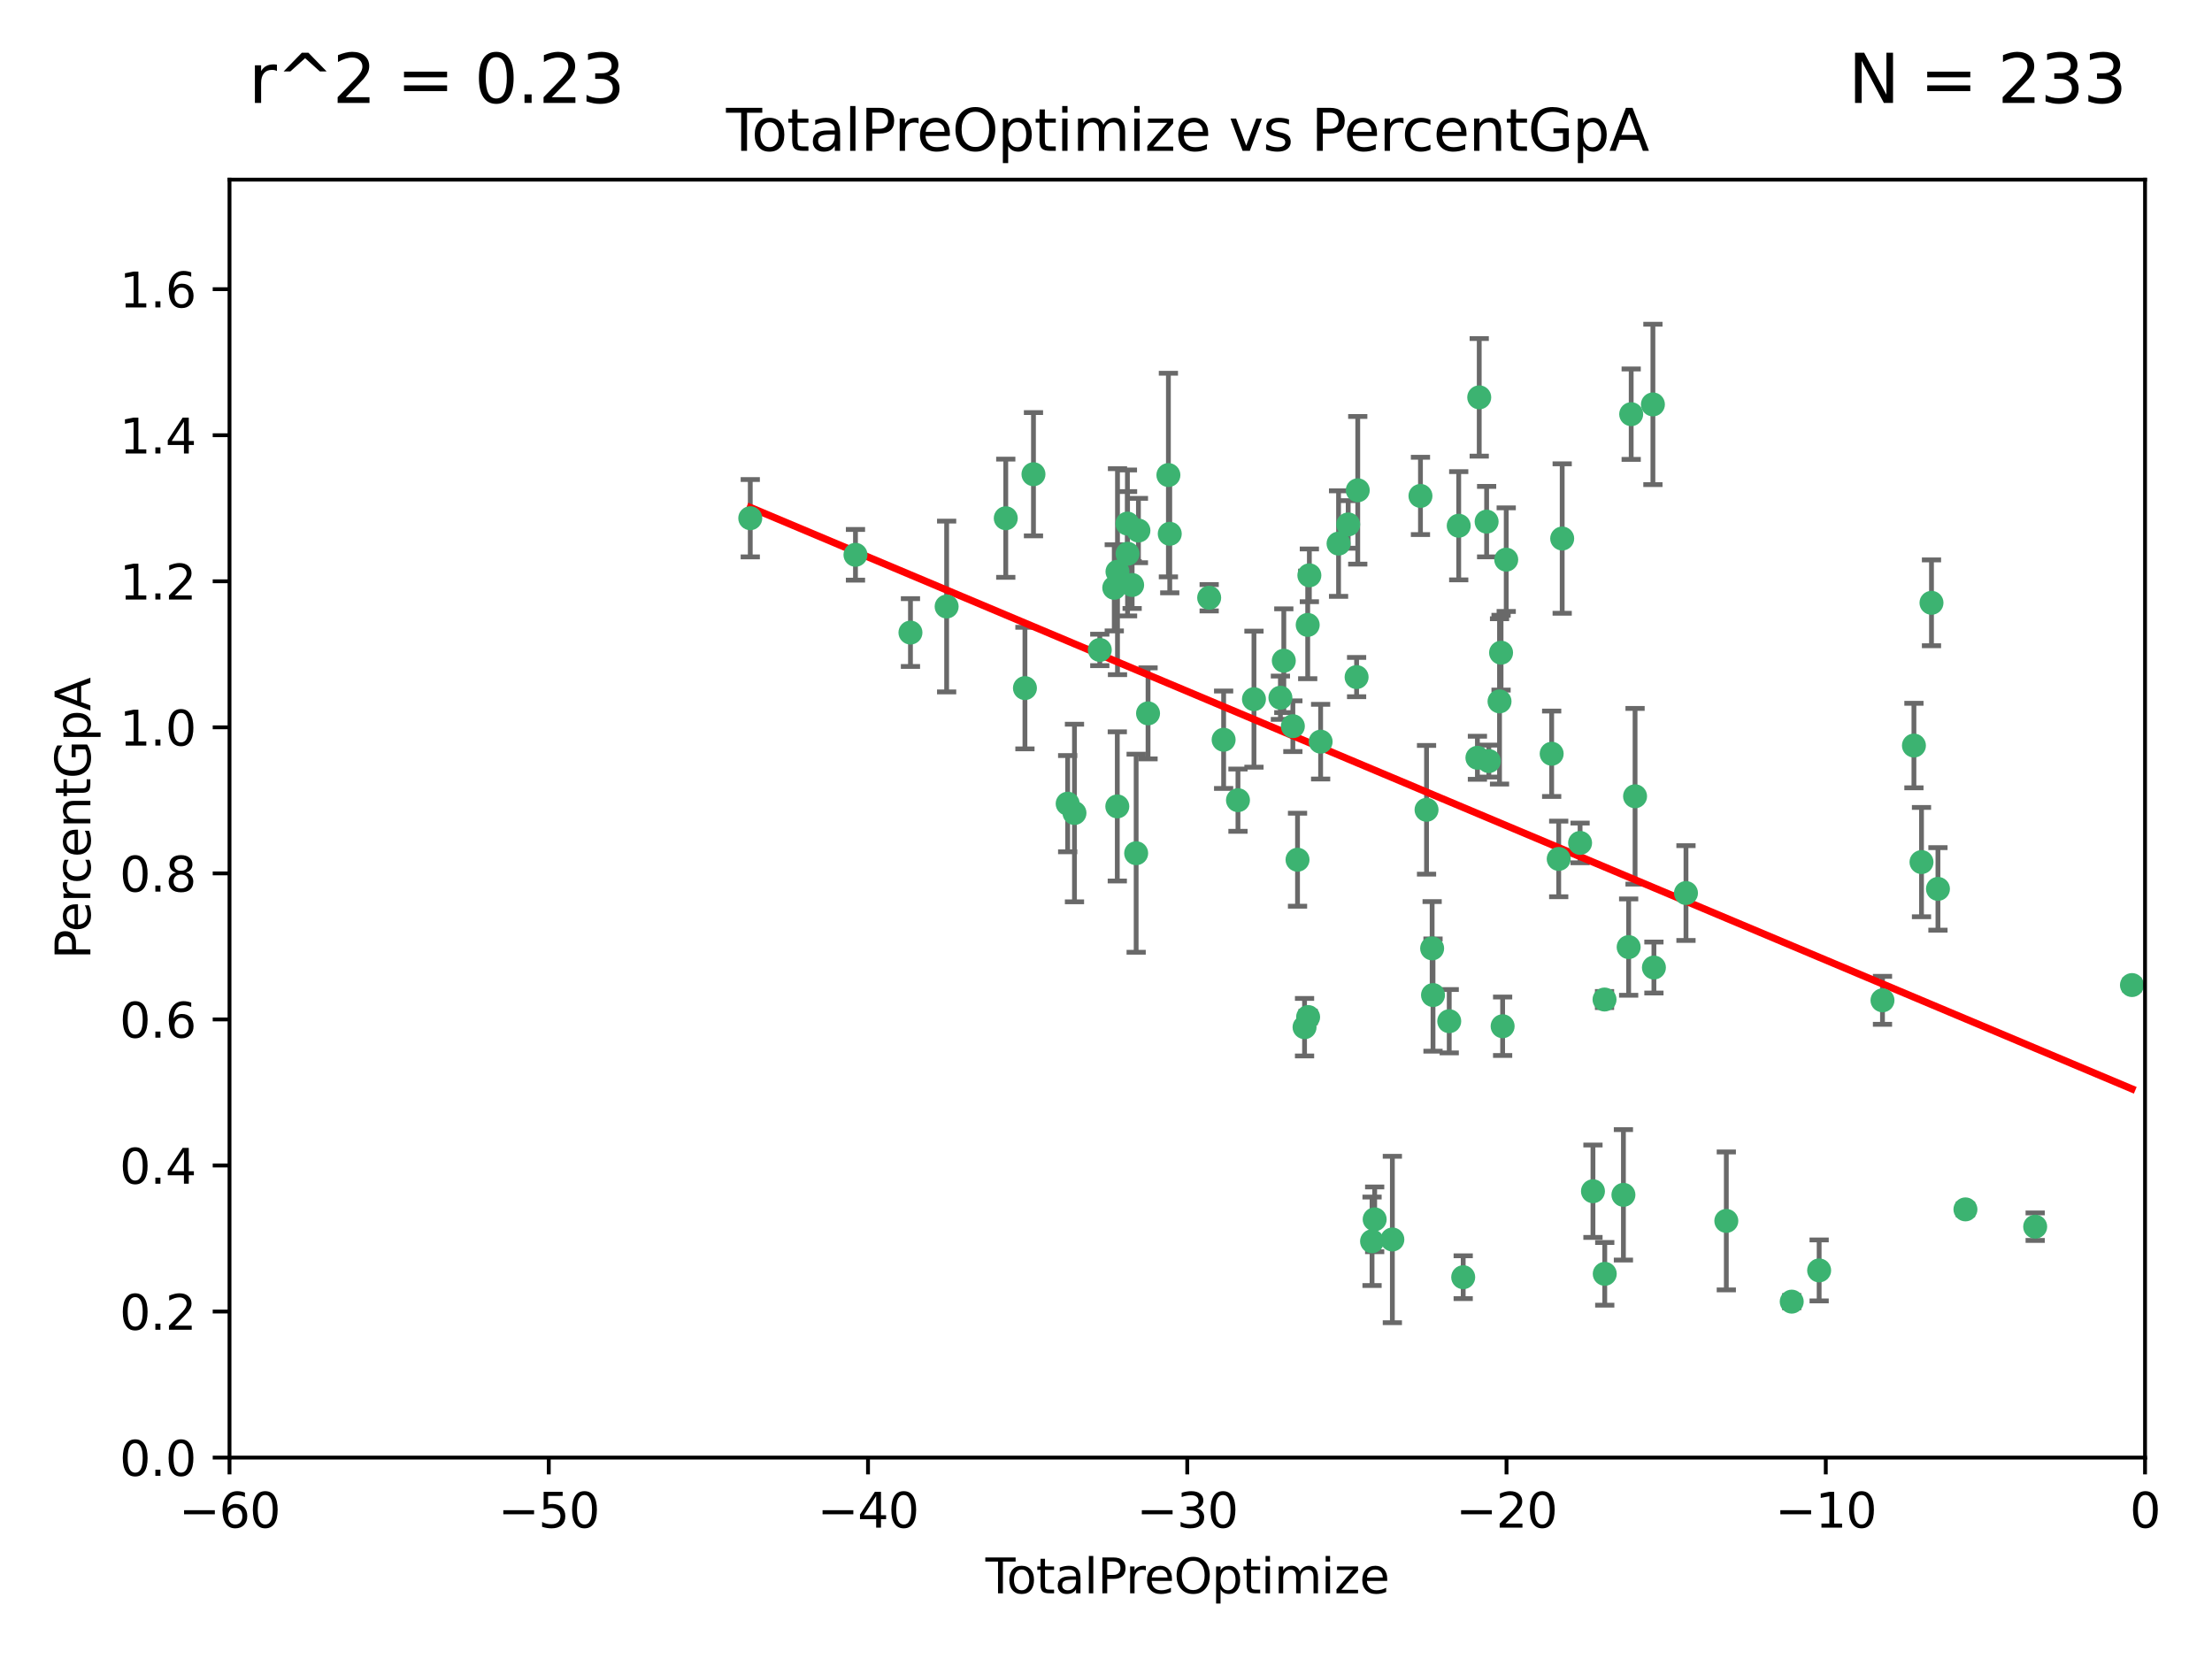 <?xml version="1.0" encoding="utf-8" standalone="no"?>
<!DOCTYPE svg PUBLIC "-//W3C//DTD SVG 1.1//EN"
  "http://www.w3.org/Graphics/SVG/1.1/DTD/svg11.dtd">
<svg xmlns:xlink="http://www.w3.org/1999/xlink" width="460.8pt" height="345.6pt" viewBox="0 0 460.8 345.6" xmlns="http://www.w3.org/2000/svg" version="1.1">
 <defs>
  <style type="text/css">*{stroke-linejoin: round; stroke-linecap: butt}</style>
 </defs>
 <g id="figure_1">
  <g id="patch_1">
   <path d="M 0 345.6 
L 460.8 345.6 
L 460.8 0 
L 0 0 
z
" style="fill: #ffffff"/>
  </g>
  <g id="axes_1">
   <g id="patch_2">
    <path d="M 47.81 303.64 
L 446.85 303.64 
L 446.85 37.422 
L 47.81 37.422 
z
" style="fill: #ffffff"/>
   </g>
   <g id="PathCollection_1">
    <defs>
     <path id="m50fb2f0bb9" d="M 0 1.118 
C 0.297 1.118 0.581 1 0.791 0.791 
C 1 0.581 1.118 0.297 1.118 0 
C 1.118 -0.297 1 -0.581 0.791 -0.791 
C 0.581 -1 0.297 -1.118 0 -1.118 
C -0.297 -1.118 -0.581 -1 -0.791 -0.791 
C -1 -0.581 -1.118 -0.297 -1.118 0 
C -1.118 0.297 -1 0.581 -0.791 0.791 
C -0.581 1 -0.297 1.118 0 1.118 
z
" style="stroke: #3cb371"/>
    </defs>
    <g clip-path="url(#pbd1044567f)">
     <use xlink:href="#m50fb2f0bb9" x="156.294" y="107.951" style="fill: #3cb371; stroke: #3cb371"/>
     <use xlink:href="#m50fb2f0bb9" x="178.212" y="115.575" style="fill: #3cb371; stroke: #3cb371"/>
     <use xlink:href="#m50fb2f0bb9" x="189.665" y="131.776" style="fill: #3cb371; stroke: #3cb371"/>
     <use xlink:href="#m50fb2f0bb9" x="197.202" y="126.349" style="fill: #3cb371; stroke: #3cb371"/>
     <use xlink:href="#m50fb2f0bb9" x="209.52" y="107.957" style="fill: #3cb371; stroke: #3cb371"/>
     <use xlink:href="#m50fb2f0bb9" x="213.513" y="143.342" style="fill: #3cb371; stroke: #3cb371"/>
     <use xlink:href="#m50fb2f0bb9" x="215.291" y="98.789" style="fill: #3cb371; stroke: #3cb371"/>
     <use xlink:href="#m50fb2f0bb9" x="222.415" y="167.422" style="fill: #3cb371; stroke: #3cb371"/>
     <use xlink:href="#m50fb2f0bb9" x="223.833" y="169.365" style="fill: #3cb371; stroke: #3cb371"/>
     <use xlink:href="#m50fb2f0bb9" x="229.106" y="135.393" style="fill: #3cb371; stroke: #3cb371"/>
     <use xlink:href="#m50fb2f0bb9" x="232.122" y="122.451" style="fill: #3cb371; stroke: #3cb371"/>
     <use xlink:href="#m50fb2f0bb9" x="232.754" y="167.989" style="fill: #3cb371; stroke: #3cb371"/>
     <use xlink:href="#m50fb2f0bb9" x="232.794" y="119.09" style="fill: #3cb371; stroke: #3cb371"/>
     <use xlink:href="#m50fb2f0bb9" x="234.863" y="109.073" style="fill: #3cb371; stroke: #3cb371"/>
     <use xlink:href="#m50fb2f0bb9" x="234.891" y="115.354" style="fill: #3cb371; stroke: #3cb371"/>
     <use xlink:href="#m50fb2f0bb9" x="235.845" y="121.866" style="fill: #3cb371; stroke: #3cb371"/>
     <use xlink:href="#m50fb2f0bb9" x="236.683" y="177.743" style="fill: #3cb371; stroke: #3cb371"/>
     <use xlink:href="#m50fb2f0bb9" x="237.156" y="110.522" style="fill: #3cb371; stroke: #3cb371"/>
     <use xlink:href="#m50fb2f0bb9" x="239.159" y="148.608" style="fill: #3cb371; stroke: #3cb371"/>
     <use xlink:href="#m50fb2f0bb9" x="243.399" y="98.963" style="fill: #3cb371; stroke: #3cb371"/>
     <use xlink:href="#m50fb2f0bb9" x="243.682" y="111.2" style="fill: #3cb371; stroke: #3cb371"/>
     <use xlink:href="#m50fb2f0bb9" x="251.892" y="124.52" style="fill: #3cb371; stroke: #3cb371"/>
     <use xlink:href="#m50fb2f0bb9" x="254.904" y="154.103" style="fill: #3cb371; stroke: #3cb371"/>
     <use xlink:href="#m50fb2f0bb9" x="257.892" y="166.69" style="fill: #3cb371; stroke: #3cb371"/>
     <use xlink:href="#m50fb2f0bb9" x="261.223" y="145.65" style="fill: #3cb371; stroke: #3cb371"/>
     <use xlink:href="#m50fb2f0bb9" x="266.733" y="145.347" style="fill: #3cb371; stroke: #3cb371"/>
     <use xlink:href="#m50fb2f0bb9" x="267.441" y="137.636" style="fill: #3cb371; stroke: #3cb371"/>
     <use xlink:href="#m50fb2f0bb9" x="269.328" y="151.28" style="fill: #3cb371; stroke: #3cb371"/>
     <use xlink:href="#m50fb2f0bb9" x="270.299" y="179.097" style="fill: #3cb371; stroke: #3cb371"/>
     <use xlink:href="#m50fb2f0bb9" x="271.762" y="213.983" style="fill: #3cb371; stroke: #3cb371"/>
     <use xlink:href="#m50fb2f0bb9" x="272.419" y="130.18" style="fill: #3cb371; stroke: #3cb371"/>
     <use xlink:href="#m50fb2f0bb9" x="272.504" y="211.868" style="fill: #3cb371; stroke: #3cb371"/>
     <use xlink:href="#m50fb2f0bb9" x="272.764" y="119.85" style="fill: #3cb371; stroke: #3cb371"/>
     <use xlink:href="#m50fb2f0bb9" x="275.111" y="154.504" style="fill: #3cb371; stroke: #3cb371"/>
     <use xlink:href="#m50fb2f0bb9" x="278.846" y="113.24" style="fill: #3cb371; stroke: #3cb371"/>
     <use xlink:href="#m50fb2f0bb9" x="280.853" y="109.247" style="fill: #3cb371; stroke: #3cb371"/>
     <use xlink:href="#m50fb2f0bb9" x="282.605" y="141.05" style="fill: #3cb371; stroke: #3cb371"/>
     <use xlink:href="#m50fb2f0bb9" x="282.845" y="102.138" style="fill: #3cb371; stroke: #3cb371"/>
     <use xlink:href="#m50fb2f0bb9" x="285.823" y="258.58" style="fill: #3cb371; stroke: #3cb371"/>
     <use xlink:href="#m50fb2f0bb9" x="286.369" y="254.01" style="fill: #3cb371; stroke: #3cb371"/>
     <use xlink:href="#m50fb2f0bb9" x="290.054" y="258.208" style="fill: #3cb371; stroke: #3cb371"/>
     <use xlink:href="#m50fb2f0bb9" x="295.908" y="103.31" style="fill: #3cb371; stroke: #3cb371"/>
     <use xlink:href="#m50fb2f0bb9" x="297.175" y="168.695" style="fill: #3cb371; stroke: #3cb371"/>
     <use xlink:href="#m50fb2f0bb9" x="298.341" y="197.563" style="fill: #3cb371; stroke: #3cb371"/>
     <use xlink:href="#m50fb2f0bb9" x="298.522" y="207.289" style="fill: #3cb371; stroke: #3cb371"/>
     <use xlink:href="#m50fb2f0bb9" x="301.902" y="212.736" style="fill: #3cb371; stroke: #3cb371"/>
     <use xlink:href="#m50fb2f0bb9" x="303.879" y="109.521" style="fill: #3cb371; stroke: #3cb371"/>
     <use xlink:href="#m50fb2f0bb9" x="304.812" y="266.067" style="fill: #3cb371; stroke: #3cb371"/>
     <use xlink:href="#m50fb2f0bb9" x="307.773" y="157.857" style="fill: #3cb371; stroke: #3cb371"/>
     <use xlink:href="#m50fb2f0bb9" x="308.151" y="82.775" style="fill: #3cb371; stroke: #3cb371"/>
     <use xlink:href="#m50fb2f0bb9" x="309.691" y="108.666" style="fill: #3cb371; stroke: #3cb371"/>
     <use xlink:href="#m50fb2f0bb9" x="310.151" y="158.548" style="fill: #3cb371; stroke: #3cb371"/>
     <use xlink:href="#m50fb2f0bb9" x="312.379" y="146.112" style="fill: #3cb371; stroke: #3cb371"/>
     <use xlink:href="#m50fb2f0bb9" x="312.699" y="135.965" style="fill: #3cb371; stroke: #3cb371"/>
     <use xlink:href="#m50fb2f0bb9" x="313.025" y="213.785" style="fill: #3cb371; stroke: #3cb371"/>
     <use xlink:href="#m50fb2f0bb9" x="313.774" y="116.584" style="fill: #3cb371; stroke: #3cb371"/>
     <use xlink:href="#m50fb2f0bb9" x="323.241" y="157.021" style="fill: #3cb371; stroke: #3cb371"/>
     <use xlink:href="#m50fb2f0bb9" x="324.709" y="178.931" style="fill: #3cb371; stroke: #3cb371"/>
     <use xlink:href="#m50fb2f0bb9" x="325.433" y="112.186" style="fill: #3cb371; stroke: #3cb371"/>
     <use xlink:href="#m50fb2f0bb9" x="329.161" y="175.595" style="fill: #3cb371; stroke: #3cb371"/>
     <use xlink:href="#m50fb2f0bb9" x="331.843" y="248.154" style="fill: #3cb371; stroke: #3cb371"/>
     <use xlink:href="#m50fb2f0bb9" x="334.252" y="208.219" style="fill: #3cb371; stroke: #3cb371"/>
     <use xlink:href="#m50fb2f0bb9" x="334.3" y="265.364" style="fill: #3cb371; stroke: #3cb371"/>
     <use xlink:href="#m50fb2f0bb9" x="338.189" y="248.906" style="fill: #3cb371; stroke: #3cb371"/>
     <use xlink:href="#m50fb2f0bb9" x="339.279" y="197.297" style="fill: #3cb371; stroke: #3cb371"/>
     <use xlink:href="#m50fb2f0bb9" x="339.806" y="86.28" style="fill: #3cb371; stroke: #3cb371"/>
     <use xlink:href="#m50fb2f0bb9" x="340.614" y="165.878" style="fill: #3cb371; stroke: #3cb371"/>
     <use xlink:href="#m50fb2f0bb9" x="344.331" y="84.247" style="fill: #3cb371; stroke: #3cb371"/>
     <use xlink:href="#m50fb2f0bb9" x="344.541" y="201.554" style="fill: #3cb371; stroke: #3cb371"/>
     <use xlink:href="#m50fb2f0bb9" x="351.22" y="186.039" style="fill: #3cb371; stroke: #3cb371"/>
     <use xlink:href="#m50fb2f0bb9" x="359.623" y="254.34" style="fill: #3cb371; stroke: #3cb371"/>
     <use xlink:href="#m50fb2f0bb9" x="373.248" y="271.153" style="fill: #3cb371; stroke: #3cb371"/>
     <use xlink:href="#m50fb2f0bb9" x="378.961" y="264.651" style="fill: #3cb371; stroke: #3cb371"/>
     <use xlink:href="#m50fb2f0bb9" x="392.157" y="208.386" style="fill: #3cb371; stroke: #3cb371"/>
     <use xlink:href="#m50fb2f0bb9" x="398.706" y="155.313" style="fill: #3cb371; stroke: #3cb371"/>
     <use xlink:href="#m50fb2f0bb9" x="400.283" y="179.587" style="fill: #3cb371; stroke: #3cb371"/>
     <use xlink:href="#m50fb2f0bb9" x="402.364" y="125.576" style="fill: #3cb371; stroke: #3cb371"/>
     <use xlink:href="#m50fb2f0bb9" x="403.71" y="185.174" style="fill: #3cb371; stroke: #3cb371"/>
     <use xlink:href="#m50fb2f0bb9" x="409.437" y="251.937" style="fill: #3cb371; stroke: #3cb371"/>
     <use xlink:href="#m50fb2f0bb9" x="423.965" y="255.54" style="fill: #3cb371; stroke: #3cb371"/>
     <use xlink:href="#m50fb2f0bb9" x="444.125" y="205.206" style="fill: #3cb371; stroke: #3cb371"/>
    </g>
   </g>
   <g id="matplotlib.axis_1">
    <g id="xtick_1">
     <g id="line2d_1">
      <defs>
       <path id="m2a7614d972" d="M 0 0 
L 0 3.5 
" style="stroke: #000000; stroke-width: 0.8"/>
      </defs>
      <g>
       <use xlink:href="#m2a7614d972" x="47.81" y="303.64" style="stroke: #000000; stroke-width: 0.8"/>
      </g>
     </g>
     <g id="text_1">
      <!-- −60 -->
      <g transform="translate(37.258 318.238)scale(0.1 -0.1)">
       <defs>
        <path id="DejaVuSans-2212" d="M 678 2272 
L 4684 2272 
L 4684 1741 
L 678 1741 
L 678 2272 
z
" transform="scale(0.016)"/>
        <path id="DejaVuSans-36" d="M 2113 2584 
Q 1688 2584 1439 2293 
Q 1191 2003 1191 1497 
Q 1191 994 1439 701 
Q 1688 409 2113 409 
Q 2538 409 2786 701 
Q 3034 994 3034 1497 
Q 3034 2003 2786 2293 
Q 2538 2584 2113 2584 
z
M 3366 4563 
L 3366 3988 
Q 3128 4100 2886 4159 
Q 2644 4219 2406 4219 
Q 1781 4219 1451 3797 
Q 1122 3375 1075 2522 
Q 1259 2794 1537 2939 
Q 1816 3084 2150 3084 
Q 2853 3084 3261 2657 
Q 3669 2231 3669 1497 
Q 3669 778 3244 343 
Q 2819 -91 2113 -91 
Q 1303 -91 875 529 
Q 447 1150 447 2328 
Q 447 3434 972 4092 
Q 1497 4750 2381 4750 
Q 2619 4750 2861 4703 
Q 3103 4656 3366 4563 
z
" transform="scale(0.016)"/>
        <path id="DejaVuSans-30" d="M 2034 4250 
Q 1547 4250 1301 3770 
Q 1056 3291 1056 2328 
Q 1056 1369 1301 889 
Q 1547 409 2034 409 
Q 2525 409 2770 889 
Q 3016 1369 3016 2328 
Q 3016 3291 2770 3770 
Q 2525 4250 2034 4250 
z
M 2034 4750 
Q 2819 4750 3233 4129 
Q 3647 3509 3647 2328 
Q 3647 1150 3233 529 
Q 2819 -91 2034 -91 
Q 1250 -91 836 529 
Q 422 1150 422 2328 
Q 422 3509 836 4129 
Q 1250 4750 2034 4750 
z
" transform="scale(0.016)"/>
       </defs>
       <use xlink:href="#DejaVuSans-2212"/>
       <use xlink:href="#DejaVuSans-36" x="83.789"/>
       <use xlink:href="#DejaVuSans-30" x="147.412"/>
      </g>
     </g>
    </g>
    <g id="xtick_2">
     <g id="line2d_2">
      <g>
       <use xlink:href="#m2a7614d972" x="114.317" y="303.64" style="stroke: #000000; stroke-width: 0.8"/>
      </g>
     </g>
     <g id="text_2">
      <!-- −50 -->
      <g transform="translate(103.764 318.238)scale(0.1 -0.1)">
       <defs>
        <path id="DejaVuSans-35" d="M 691 4666 
L 3169 4666 
L 3169 4134 
L 1269 4134 
L 1269 2991 
Q 1406 3038 1543 3061 
Q 1681 3084 1819 3084 
Q 2600 3084 3056 2656 
Q 3513 2228 3513 1497 
Q 3513 744 3044 326 
Q 2575 -91 1722 -91 
Q 1428 -91 1123 -41 
Q 819 9 494 109 
L 494 744 
Q 775 591 1075 516 
Q 1375 441 1709 441 
Q 2250 441 2565 725 
Q 2881 1009 2881 1497 
Q 2881 1984 2565 2268 
Q 2250 2553 1709 2553 
Q 1456 2553 1204 2497 
Q 953 2441 691 2322 
L 691 4666 
z
" transform="scale(0.016)"/>
       </defs>
       <use xlink:href="#DejaVuSans-2212"/>
       <use xlink:href="#DejaVuSans-35" x="83.789"/>
       <use xlink:href="#DejaVuSans-30" x="147.412"/>
      </g>
     </g>
    </g>
    <g id="xtick_3">
     <g id="line2d_3">
      <g>
       <use xlink:href="#m2a7614d972" x="180.823" y="303.64" style="stroke: #000000; stroke-width: 0.8"/>
      </g>
     </g>
     <g id="text_3">
      <!-- −40 -->
      <g transform="translate(170.271 318.238)scale(0.1 -0.1)">
       <defs>
        <path id="DejaVuSans-34" d="M 2419 4116 
L 825 1625 
L 2419 1625 
L 2419 4116 
z
M 2253 4666 
L 3047 4666 
L 3047 1625 
L 3713 1625 
L 3713 1100 
L 3047 1100 
L 3047 0 
L 2419 0 
L 2419 1100 
L 313 1100 
L 313 1709 
L 2253 4666 
z
" transform="scale(0.016)"/>
       </defs>
       <use xlink:href="#DejaVuSans-2212"/>
       <use xlink:href="#DejaVuSans-34" x="83.789"/>
       <use xlink:href="#DejaVuSans-30" x="147.412"/>
      </g>
     </g>
    </g>
    <g id="xtick_4">
     <g id="line2d_4">
      <g>
       <use xlink:href="#m2a7614d972" x="247.33" y="303.64" style="stroke: #000000; stroke-width: 0.8"/>
      </g>
     </g>
     <g id="text_4">
      <!-- −30 -->
      <g transform="translate(236.778 318.238)scale(0.1 -0.1)">
       <defs>
        <path id="DejaVuSans-33" d="M 2597 2516 
Q 3050 2419 3304 2112 
Q 3559 1806 3559 1356 
Q 3559 666 3084 287 
Q 2609 -91 1734 -91 
Q 1441 -91 1130 -33 
Q 819 25 488 141 
L 488 750 
Q 750 597 1062 519 
Q 1375 441 1716 441 
Q 2309 441 2620 675 
Q 2931 909 2931 1356 
Q 2931 1769 2642 2001 
Q 2353 2234 1838 2234 
L 1294 2234 
L 1294 2753 
L 1863 2753 
Q 2328 2753 2575 2939 
Q 2822 3125 2822 3475 
Q 2822 3834 2567 4026 
Q 2313 4219 1838 4219 
Q 1578 4219 1281 4162 
Q 984 4106 628 3988 
L 628 4550 
Q 988 4650 1302 4700 
Q 1616 4750 1894 4750 
Q 2613 4750 3031 4423 
Q 3450 4097 3450 3541 
Q 3450 3153 3228 2886 
Q 3006 2619 2597 2516 
z
" transform="scale(0.016)"/>
       </defs>
       <use xlink:href="#DejaVuSans-2212"/>
       <use xlink:href="#DejaVuSans-33" x="83.789"/>
       <use xlink:href="#DejaVuSans-30" x="147.412"/>
      </g>
     </g>
    </g>
    <g id="xtick_5">
     <g id="line2d_5">
      <g>
       <use xlink:href="#m2a7614d972" x="313.837" y="303.64" style="stroke: #000000; stroke-width: 0.8"/>
      </g>
     </g>
     <g id="text_5">
      <!-- −20 -->
      <g transform="translate(303.284 318.238)scale(0.1 -0.1)">
       <defs>
        <path id="DejaVuSans-32" d="M 1228 531 
L 3431 531 
L 3431 0 
L 469 0 
L 469 531 
Q 828 903 1448 1529 
Q 2069 2156 2228 2338 
Q 2531 2678 2651 2914 
Q 2772 3150 2772 3378 
Q 2772 3750 2511 3984 
Q 2250 4219 1831 4219 
Q 1534 4219 1204 4116 
Q 875 4013 500 3803 
L 500 4441 
Q 881 4594 1212 4672 
Q 1544 4750 1819 4750 
Q 2544 4750 2975 4387 
Q 3406 4025 3406 3419 
Q 3406 3131 3298 2873 
Q 3191 2616 2906 2266 
Q 2828 2175 2409 1742 
Q 1991 1309 1228 531 
z
" transform="scale(0.016)"/>
       </defs>
       <use xlink:href="#DejaVuSans-2212"/>
       <use xlink:href="#DejaVuSans-32" x="83.789"/>
       <use xlink:href="#DejaVuSans-30" x="147.412"/>
      </g>
     </g>
    </g>
    <g id="xtick_6">
     <g id="line2d_6">
      <g>
       <use xlink:href="#m2a7614d972" x="380.343" y="303.64" style="stroke: #000000; stroke-width: 0.8"/>
      </g>
     </g>
     <g id="text_6">
      <!-- −10 -->
      <g transform="translate(369.791 318.238)scale(0.1 -0.1)">
       <defs>
        <path id="DejaVuSans-31" d="M 794 531 
L 1825 531 
L 1825 4091 
L 703 3866 
L 703 4441 
L 1819 4666 
L 2450 4666 
L 2450 531 
L 3481 531 
L 3481 0 
L 794 0 
L 794 531 
z
" transform="scale(0.016)"/>
       </defs>
       <use xlink:href="#DejaVuSans-2212"/>
       <use xlink:href="#DejaVuSans-31" x="83.789"/>
       <use xlink:href="#DejaVuSans-30" x="147.412"/>
      </g>
     </g>
    </g>
    <g id="xtick_7">
     <g id="line2d_7">
      <g>
       <use xlink:href="#m2a7614d972" x="446.85" y="303.64" style="stroke: #000000; stroke-width: 0.8"/>
      </g>
     </g>
     <g id="text_7">
      <!-- 0 -->
      <g transform="translate(443.669 318.238)scale(0.1 -0.1)">
       <use xlink:href="#DejaVuSans-30"/>
      </g>
     </g>
    </g>
    <g id="text_8">
     <!-- TotalPreOptimize -->
     <g transform="translate(205.287 331.917)scale(0.1 -0.1)">
      <defs>
       <path id="DejaVuSans-54" d="M -19 4666 
L 3928 4666 
L 3928 4134 
L 2272 4134 
L 2272 0 
L 1638 0 
L 1638 4134 
L -19 4134 
L -19 4666 
z
" transform="scale(0.016)"/>
       <path id="DejaVuSans-6f" d="M 1959 3097 
Q 1497 3097 1228 2736 
Q 959 2375 959 1747 
Q 959 1119 1226 758 
Q 1494 397 1959 397 
Q 2419 397 2687 759 
Q 2956 1122 2956 1747 
Q 2956 2369 2687 2733 
Q 2419 3097 1959 3097 
z
M 1959 3584 
Q 2709 3584 3137 3096 
Q 3566 2609 3566 1747 
Q 3566 888 3137 398 
Q 2709 -91 1959 -91 
Q 1206 -91 779 398 
Q 353 888 353 1747 
Q 353 2609 779 3096 
Q 1206 3584 1959 3584 
z
" transform="scale(0.016)"/>
       <path id="DejaVuSans-74" d="M 1172 4494 
L 1172 3500 
L 2356 3500 
L 2356 3053 
L 1172 3053 
L 1172 1153 
Q 1172 725 1289 603 
Q 1406 481 1766 481 
L 2356 481 
L 2356 0 
L 1766 0 
Q 1100 0 847 248 
Q 594 497 594 1153 
L 594 3053 
L 172 3053 
L 172 3500 
L 594 3500 
L 594 4494 
L 1172 4494 
z
" transform="scale(0.016)"/>
       <path id="DejaVuSans-61" d="M 2194 1759 
Q 1497 1759 1228 1600 
Q 959 1441 959 1056 
Q 959 750 1161 570 
Q 1363 391 1709 391 
Q 2188 391 2477 730 
Q 2766 1069 2766 1631 
L 2766 1759 
L 2194 1759 
z
M 3341 1997 
L 3341 0 
L 2766 0 
L 2766 531 
Q 2569 213 2275 61 
Q 1981 -91 1556 -91 
Q 1019 -91 701 211 
Q 384 513 384 1019 
Q 384 1609 779 1909 
Q 1175 2209 1959 2209 
L 2766 2209 
L 2766 2266 
Q 2766 2663 2505 2880 
Q 2244 3097 1772 3097 
Q 1472 3097 1187 3025 
Q 903 2953 641 2809 
L 641 3341 
Q 956 3463 1253 3523 
Q 1550 3584 1831 3584 
Q 2591 3584 2966 3190 
Q 3341 2797 3341 1997 
z
" transform="scale(0.016)"/>
       <path id="DejaVuSans-6c" d="M 603 4863 
L 1178 4863 
L 1178 0 
L 603 0 
L 603 4863 
z
" transform="scale(0.016)"/>
       <path id="DejaVuSans-50" d="M 1259 4147 
L 1259 2394 
L 2053 2394 
Q 2494 2394 2734 2622 
Q 2975 2850 2975 3272 
Q 2975 3691 2734 3919 
Q 2494 4147 2053 4147 
L 1259 4147 
z
M 628 4666 
L 2053 4666 
Q 2838 4666 3239 4311 
Q 3641 3956 3641 3272 
Q 3641 2581 3239 2228 
Q 2838 1875 2053 1875 
L 1259 1875 
L 1259 0 
L 628 0 
L 628 4666 
z
" transform="scale(0.016)"/>
       <path id="DejaVuSans-72" d="M 2631 2963 
Q 2534 3019 2420 3045 
Q 2306 3072 2169 3072 
Q 1681 3072 1420 2755 
Q 1159 2438 1159 1844 
L 1159 0 
L 581 0 
L 581 3500 
L 1159 3500 
L 1159 2956 
Q 1341 3275 1631 3429 
Q 1922 3584 2338 3584 
Q 2397 3584 2469 3576 
Q 2541 3569 2628 3553 
L 2631 2963 
z
" transform="scale(0.016)"/>
       <path id="DejaVuSans-65" d="M 3597 1894 
L 3597 1613 
L 953 1613 
Q 991 1019 1311 708 
Q 1631 397 2203 397 
Q 2534 397 2845 478 
Q 3156 559 3463 722 
L 3463 178 
Q 3153 47 2828 -22 
Q 2503 -91 2169 -91 
Q 1331 -91 842 396 
Q 353 884 353 1716 
Q 353 2575 817 3079 
Q 1281 3584 2069 3584 
Q 2775 3584 3186 3129 
Q 3597 2675 3597 1894 
z
M 3022 2063 
Q 3016 2534 2758 2815 
Q 2500 3097 2075 3097 
Q 1594 3097 1305 2825 
Q 1016 2553 972 2059 
L 3022 2063 
z
" transform="scale(0.016)"/>
       <path id="DejaVuSans-4f" d="M 2522 4238 
Q 1834 4238 1429 3725 
Q 1025 3213 1025 2328 
Q 1025 1447 1429 934 
Q 1834 422 2522 422 
Q 3209 422 3611 934 
Q 4013 1447 4013 2328 
Q 4013 3213 3611 3725 
Q 3209 4238 2522 4238 
z
M 2522 4750 
Q 3503 4750 4090 4092 
Q 4678 3434 4678 2328 
Q 4678 1225 4090 567 
Q 3503 -91 2522 -91 
Q 1538 -91 948 565 
Q 359 1222 359 2328 
Q 359 3434 948 4092 
Q 1538 4750 2522 4750 
z
" transform="scale(0.016)"/>
       <path id="DejaVuSans-70" d="M 1159 525 
L 1159 -1331 
L 581 -1331 
L 581 3500 
L 1159 3500 
L 1159 2969 
Q 1341 3281 1617 3432 
Q 1894 3584 2278 3584 
Q 2916 3584 3314 3078 
Q 3713 2572 3713 1747 
Q 3713 922 3314 415 
Q 2916 -91 2278 -91 
Q 1894 -91 1617 61 
Q 1341 213 1159 525 
z
M 3116 1747 
Q 3116 2381 2855 2742 
Q 2594 3103 2138 3103 
Q 1681 3103 1420 2742 
Q 1159 2381 1159 1747 
Q 1159 1113 1420 752 
Q 1681 391 2138 391 
Q 2594 391 2855 752 
Q 3116 1113 3116 1747 
z
" transform="scale(0.016)"/>
       <path id="DejaVuSans-69" d="M 603 3500 
L 1178 3500 
L 1178 0 
L 603 0 
L 603 3500 
z
M 603 4863 
L 1178 4863 
L 1178 4134 
L 603 4134 
L 603 4863 
z
" transform="scale(0.016)"/>
       <path id="DejaVuSans-6d" d="M 3328 2828 
Q 3544 3216 3844 3400 
Q 4144 3584 4550 3584 
Q 5097 3584 5394 3201 
Q 5691 2819 5691 2113 
L 5691 0 
L 5113 0 
L 5113 2094 
Q 5113 2597 4934 2840 
Q 4756 3084 4391 3084 
Q 3944 3084 3684 2787 
Q 3425 2491 3425 1978 
L 3425 0 
L 2847 0 
L 2847 2094 
Q 2847 2600 2669 2842 
Q 2491 3084 2119 3084 
Q 1678 3084 1418 2786 
Q 1159 2488 1159 1978 
L 1159 0 
L 581 0 
L 581 3500 
L 1159 3500 
L 1159 2956 
Q 1356 3278 1631 3431 
Q 1906 3584 2284 3584 
Q 2666 3584 2933 3390 
Q 3200 3197 3328 2828 
z
" transform="scale(0.016)"/>
       <path id="DejaVuSans-7a" d="M 353 3500 
L 3084 3500 
L 3084 2975 
L 922 459 
L 3084 459 
L 3084 0 
L 275 0 
L 275 525 
L 2438 3041 
L 353 3041 
L 353 3500 
z
" transform="scale(0.016)"/>
      </defs>
      <use xlink:href="#DejaVuSans-54"/>
      <use xlink:href="#DejaVuSans-6f" x="44.084"/>
      <use xlink:href="#DejaVuSans-74" x="105.266"/>
      <use xlink:href="#DejaVuSans-61" x="144.475"/>
      <use xlink:href="#DejaVuSans-6c" x="205.754"/>
      <use xlink:href="#DejaVuSans-50" x="233.537"/>
      <use xlink:href="#DejaVuSans-72" x="292.09"/>
      <use xlink:href="#DejaVuSans-65" x="330.953"/>
      <use xlink:href="#DejaVuSans-4f" x="392.477"/>
      <use xlink:href="#DejaVuSans-70" x="471.188"/>
      <use xlink:href="#DejaVuSans-74" x="534.664"/>
      <use xlink:href="#DejaVuSans-69" x="573.873"/>
      <use xlink:href="#DejaVuSans-6d" x="601.656"/>
      <use xlink:href="#DejaVuSans-69" x="699.068"/>
      <use xlink:href="#DejaVuSans-7a" x="726.852"/>
      <use xlink:href="#DejaVuSans-65" x="779.342"/>
     </g>
    </g>
   </g>
   <g id="matplotlib.axis_2">
    <g id="ytick_1">
     <g id="line2d_8">
      <defs>
       <path id="mb5de2e1147" d="M 0 0 
L -3.5 0 
" style="stroke: #000000; stroke-width: 0.8"/>
      </defs>
      <g>
       <use xlink:href="#mb5de2e1147" x="47.81" y="303.64" style="stroke: #000000; stroke-width: 0.8"/>
      </g>
     </g>
     <g id="text_9">
      <!-- 0.0 -->
      <g transform="translate(24.907 307.439)scale(0.1 -0.1)">
       <defs>
        <path id="DejaVuSans-2e" d="M 684 794 
L 1344 794 
L 1344 0 
L 684 0 
L 684 794 
z
" transform="scale(0.016)"/>
       </defs>
       <use xlink:href="#DejaVuSans-30"/>
       <use xlink:href="#DejaVuSans-2e" x="63.623"/>
       <use xlink:href="#DejaVuSans-30" x="95.41"/>
      </g>
     </g>
    </g>
    <g id="ytick_2">
     <g id="line2d_9">
      <g>
       <use xlink:href="#mb5de2e1147" x="47.81" y="273.215" style="stroke: #000000; stroke-width: 0.8"/>
      </g>
     </g>
     <g id="text_10">
      <!-- 0.2 -->
      <g transform="translate(24.907 277.014)scale(0.1 -0.1)">
       <use xlink:href="#DejaVuSans-30"/>
       <use xlink:href="#DejaVuSans-2e" x="63.623"/>
       <use xlink:href="#DejaVuSans-32" x="95.41"/>
      </g>
     </g>
    </g>
    <g id="ytick_3">
     <g id="line2d_10">
      <g>
       <use xlink:href="#mb5de2e1147" x="47.81" y="242.79" style="stroke: #000000; stroke-width: 0.8"/>
      </g>
     </g>
     <g id="text_11">
      <!-- 0.4 -->
      <g transform="translate(24.907 246.589)scale(0.1 -0.1)">
       <use xlink:href="#DejaVuSans-30"/>
       <use xlink:href="#DejaVuSans-2e" x="63.623"/>
       <use xlink:href="#DejaVuSans-34" x="95.41"/>
      </g>
     </g>
    </g>
    <g id="ytick_4">
     <g id="line2d_11">
      <g>
       <use xlink:href="#mb5de2e1147" x="47.81" y="212.365" style="stroke: #000000; stroke-width: 0.8"/>
      </g>
     </g>
     <g id="text_12">
      <!-- 0.6 -->
      <g transform="translate(24.907 216.164)scale(0.1 -0.1)">
       <use xlink:href="#DejaVuSans-30"/>
       <use xlink:href="#DejaVuSans-2e" x="63.623"/>
       <use xlink:href="#DejaVuSans-36" x="95.41"/>
      </g>
     </g>
    </g>
    <g id="ytick_5">
     <g id="line2d_12">
      <g>
       <use xlink:href="#mb5de2e1147" x="47.81" y="181.94" style="stroke: #000000; stroke-width: 0.8"/>
      </g>
     </g>
     <g id="text_13">
      <!-- 0.8 -->
      <g transform="translate(24.907 185.739)scale(0.1 -0.1)">
       <defs>
        <path id="DejaVuSans-38" d="M 2034 2216 
Q 1584 2216 1326 1975 
Q 1069 1734 1069 1313 
Q 1069 891 1326 650 
Q 1584 409 2034 409 
Q 2484 409 2743 651 
Q 3003 894 3003 1313 
Q 3003 1734 2745 1975 
Q 2488 2216 2034 2216 
z
M 1403 2484 
Q 997 2584 770 2862 
Q 544 3141 544 3541 
Q 544 4100 942 4425 
Q 1341 4750 2034 4750 
Q 2731 4750 3128 4425 
Q 3525 4100 3525 3541 
Q 3525 3141 3298 2862 
Q 3072 2584 2669 2484 
Q 3125 2378 3379 2068 
Q 3634 1759 3634 1313 
Q 3634 634 3220 271 
Q 2806 -91 2034 -91 
Q 1263 -91 848 271 
Q 434 634 434 1313 
Q 434 1759 690 2068 
Q 947 2378 1403 2484 
z
M 1172 3481 
Q 1172 3119 1398 2916 
Q 1625 2713 2034 2713 
Q 2441 2713 2670 2916 
Q 2900 3119 2900 3481 
Q 2900 3844 2670 4047 
Q 2441 4250 2034 4250 
Q 1625 4250 1398 4047 
Q 1172 3844 1172 3481 
z
" transform="scale(0.016)"/>
       </defs>
       <use xlink:href="#DejaVuSans-30"/>
       <use xlink:href="#DejaVuSans-2e" x="63.623"/>
       <use xlink:href="#DejaVuSans-38" x="95.41"/>
      </g>
     </g>
    </g>
    <g id="ytick_6">
     <g id="line2d_13">
      <g>
       <use xlink:href="#mb5de2e1147" x="47.81" y="151.515" style="stroke: #000000; stroke-width: 0.8"/>
      </g>
     </g>
     <g id="text_14">
      <!-- 1.0 -->
      <g transform="translate(24.907 155.315)scale(0.1 -0.1)">
       <use xlink:href="#DejaVuSans-31"/>
       <use xlink:href="#DejaVuSans-2e" x="63.623"/>
       <use xlink:href="#DejaVuSans-30" x="95.41"/>
      </g>
     </g>
    </g>
    <g id="ytick_7">
     <g id="line2d_14">
      <g>
       <use xlink:href="#mb5de2e1147" x="47.81" y="121.09" style="stroke: #000000; stroke-width: 0.8"/>
      </g>
     </g>
     <g id="text_15">
      <!-- 1.2 -->
      <g transform="translate(24.907 124.89)scale(0.1 -0.1)">
       <use xlink:href="#DejaVuSans-31"/>
       <use xlink:href="#DejaVuSans-2e" x="63.623"/>
       <use xlink:href="#DejaVuSans-32" x="95.41"/>
      </g>
     </g>
    </g>
    <g id="ytick_8">
     <g id="line2d_15">
      <g>
       <use xlink:href="#mb5de2e1147" x="47.81" y="90.665" style="stroke: #000000; stroke-width: 0.8"/>
      </g>
     </g>
     <g id="text_16">
      <!-- 1.4 -->
      <g transform="translate(24.907 94.465)scale(0.1 -0.1)">
       <use xlink:href="#DejaVuSans-31"/>
       <use xlink:href="#DejaVuSans-2e" x="63.623"/>
       <use xlink:href="#DejaVuSans-34" x="95.41"/>
      </g>
     </g>
    </g>
    <g id="ytick_9">
     <g id="line2d_16">
      <g>
       <use xlink:href="#mb5de2e1147" x="47.81" y="60.241" style="stroke: #000000; stroke-width: 0.8"/>
      </g>
     </g>
     <g id="text_17">
      <!-- 1.6 -->
      <g transform="translate(24.907 64.04)scale(0.1 -0.1)">
       <use xlink:href="#DejaVuSans-31"/>
       <use xlink:href="#DejaVuSans-2e" x="63.623"/>
       <use xlink:href="#DejaVuSans-36" x="95.41"/>
      </g>
     </g>
    </g>
    <g id="text_18">
     <!-- PercentGpA -->
     <g transform="translate(18.827 199.807)rotate(-90)scale(0.1 -0.1)">
      <defs>
       <path id="DejaVuSans-63" d="M 3122 3366 
L 3122 2828 
Q 2878 2963 2633 3030 
Q 2388 3097 2138 3097 
Q 1578 3097 1268 2742 
Q 959 2388 959 1747 
Q 959 1106 1268 751 
Q 1578 397 2138 397 
Q 2388 397 2633 464 
Q 2878 531 3122 666 
L 3122 134 
Q 2881 22 2623 -34 
Q 2366 -91 2075 -91 
Q 1284 -91 818 406 
Q 353 903 353 1747 
Q 353 2603 823 3093 
Q 1294 3584 2113 3584 
Q 2378 3584 2631 3529 
Q 2884 3475 3122 3366 
z
" transform="scale(0.016)"/>
       <path id="DejaVuSans-6e" d="M 3513 2113 
L 3513 0 
L 2938 0 
L 2938 2094 
Q 2938 2591 2744 2837 
Q 2550 3084 2163 3084 
Q 1697 3084 1428 2787 
Q 1159 2491 1159 1978 
L 1159 0 
L 581 0 
L 581 3500 
L 1159 3500 
L 1159 2956 
Q 1366 3272 1645 3428 
Q 1925 3584 2291 3584 
Q 2894 3584 3203 3211 
Q 3513 2838 3513 2113 
z
" transform="scale(0.016)"/>
       <path id="DejaVuSans-47" d="M 3809 666 
L 3809 1919 
L 2778 1919 
L 2778 2438 
L 4434 2438 
L 4434 434 
Q 4069 175 3628 42 
Q 3188 -91 2688 -91 
Q 1594 -91 976 548 
Q 359 1188 359 2328 
Q 359 3472 976 4111 
Q 1594 4750 2688 4750 
Q 3144 4750 3555 4637 
Q 3966 4525 4313 4306 
L 4313 3634 
Q 3963 3931 3569 4081 
Q 3175 4231 2741 4231 
Q 1884 4231 1454 3753 
Q 1025 3275 1025 2328 
Q 1025 1384 1454 906 
Q 1884 428 2741 428 
Q 3075 428 3337 486 
Q 3600 544 3809 666 
z
" transform="scale(0.016)"/>
       <path id="DejaVuSans-41" d="M 2188 4044 
L 1331 1722 
L 3047 1722 
L 2188 4044 
z
M 1831 4666 
L 2547 4666 
L 4325 0 
L 3669 0 
L 3244 1197 
L 1141 1197 
L 716 0 
L 50 0 
L 1831 4666 
z
" transform="scale(0.016)"/>
      </defs>
      <use xlink:href="#DejaVuSans-50"/>
      <use xlink:href="#DejaVuSans-65" x="56.678"/>
      <use xlink:href="#DejaVuSans-72" x="118.201"/>
      <use xlink:href="#DejaVuSans-63" x="157.064"/>
      <use xlink:href="#DejaVuSans-65" x="212.045"/>
      <use xlink:href="#DejaVuSans-6e" x="273.568"/>
      <use xlink:href="#DejaVuSans-74" x="336.947"/>
      <use xlink:href="#DejaVuSans-47" x="376.156"/>
      <use xlink:href="#DejaVuSans-70" x="453.646"/>
      <use xlink:href="#DejaVuSans-41" x="517.123"/>
     </g>
    </g>
   </g>
   <g id="LineCollection_1">
    <path d="M 156.294 116.01 
L 156.294 99.892 
" clip-path="url(#pbd1044567f)" style="fill: none; stroke: #696969"/>
    <path d="M 178.212 120.851 
L 178.212 110.299 
" clip-path="url(#pbd1044567f)" style="fill: none; stroke: #696969"/>
    <path d="M 189.665 138.84 
L 189.665 124.713 
" clip-path="url(#pbd1044567f)" style="fill: none; stroke: #696969"/>
    <path d="M 197.202 144.138 
L 197.202 108.561 
" clip-path="url(#pbd1044567f)" style="fill: none; stroke: #696969"/>
    <path d="M 209.52 120.272 
L 209.52 95.642 
" clip-path="url(#pbd1044567f)" style="fill: none; stroke: #696969"/>
    <path d="M 213.513 156.005 
L 213.513 130.68 
" clip-path="url(#pbd1044567f)" style="fill: none; stroke: #696969"/>
    <path d="M 215.291 111.63 
L 215.291 85.948 
" clip-path="url(#pbd1044567f)" style="fill: none; stroke: #696969"/>
    <path d="M 222.415 177.447 
L 222.415 157.397 
" clip-path="url(#pbd1044567f)" style="fill: none; stroke: #696969"/>
    <path d="M 223.833 187.867 
L 223.833 150.864 
" clip-path="url(#pbd1044567f)" style="fill: none; stroke: #696969"/>
    <path d="M 229.106 138.67 
L 229.106 132.116 
" clip-path="url(#pbd1044567f)" style="fill: none; stroke: #696969"/>
    <path d="M 232.122 131.432 
L 232.122 113.47 
" clip-path="url(#pbd1044567f)" style="fill: none; stroke: #696969"/>
    <path d="M 232.754 183.526 
L 232.754 152.453 
" clip-path="url(#pbd1044567f)" style="fill: none; stroke: #696969"/>
    <path d="M 232.794 140.547 
L 232.794 97.632 
" clip-path="url(#pbd1044567f)" style="fill: none; stroke: #696969"/>
    <path d="M 234.863 120.239 
L 234.863 97.906 
" clip-path="url(#pbd1044567f)" style="fill: none; stroke: #696969"/>
    <path d="M 234.891 128.306 
L 234.891 102.403 
" clip-path="url(#pbd1044567f)" style="fill: none; stroke: #696969"/>
    <path d="M 235.845 126.758 
L 235.845 116.975 
" clip-path="url(#pbd1044567f)" style="fill: none; stroke: #696969"/>
    <path d="M 236.683 198.374 
L 236.683 157.111 
" clip-path="url(#pbd1044567f)" style="fill: none; stroke: #696969"/>
    <path d="M 237.156 117.225 
L 237.156 103.819 
" clip-path="url(#pbd1044567f)" style="fill: none; stroke: #696969"/>
    <path d="M 239.159 158.092 
L 239.159 139.124 
" clip-path="url(#pbd1044567f)" style="fill: none; stroke: #696969"/>
    <path d="M 243.399 120.172 
L 243.399 77.754 
" clip-path="url(#pbd1044567f)" style="fill: none; stroke: #696969"/>
    <path d="M 243.682 123.495 
L 243.682 98.905 
" clip-path="url(#pbd1044567f)" style="fill: none; stroke: #696969"/>
    <path d="M 251.892 127.266 
L 251.892 121.774 
" clip-path="url(#pbd1044567f)" style="fill: none; stroke: #696969"/>
    <path d="M 254.904 164.251 
L 254.904 143.955 
" clip-path="url(#pbd1044567f)" style="fill: none; stroke: #696969"/>
    <path d="M 257.892 173.173 
L 257.892 160.208 
" clip-path="url(#pbd1044567f)" style="fill: none; stroke: #696969"/>
    <path d="M 261.223 159.818 
L 261.223 131.481 
" clip-path="url(#pbd1044567f)" style="fill: none; stroke: #696969"/>
    <path d="M 266.733 149.857 
L 266.733 140.838 
" clip-path="url(#pbd1044567f)" style="fill: none; stroke: #696969"/>
    <path d="M 267.441 148.442 
L 267.441 126.83 
" clip-path="url(#pbd1044567f)" style="fill: none; stroke: #696969"/>
    <path d="M 269.328 156.561 
L 269.328 145.999 
" clip-path="url(#pbd1044567f)" style="fill: none; stroke: #696969"/>
    <path d="M 270.299 188.782 
L 270.299 169.411 
" clip-path="url(#pbd1044567f)" style="fill: none; stroke: #696969"/>
    <path d="M 271.762 219.972 
L 271.762 207.993 
" clip-path="url(#pbd1044567f)" style="fill: none; stroke: #696969"/>
    <path d="M 272.419 141.385 
L 272.419 118.974 
" clip-path="url(#pbd1044567f)" style="fill: none; stroke: #696969"/>
    <path d="M 272.504 213.076 
L 272.504 210.66 
" clip-path="url(#pbd1044567f)" style="fill: none; stroke: #696969"/>
    <path d="M 272.764 125.343 
L 272.764 114.358 
" clip-path="url(#pbd1044567f)" style="fill: none; stroke: #696969"/>
    <path d="M 275.111 162.279 
L 275.111 146.729 
" clip-path="url(#pbd1044567f)" style="fill: none; stroke: #696969"/>
    <path d="M 278.846 124.231 
L 278.846 102.249 
" clip-path="url(#pbd1044567f)" style="fill: none; stroke: #696969"/>
    <path d="M 280.853 114.203 
L 280.853 104.291 
" clip-path="url(#pbd1044567f)" style="fill: none; stroke: #696969"/>
    <path d="M 282.605 145.143 
L 282.605 136.956 
" clip-path="url(#pbd1044567f)" style="fill: none; stroke: #696969"/>
    <path d="M 282.845 117.519 
L 282.845 86.756 
" clip-path="url(#pbd1044567f)" style="fill: none; stroke: #696969"/>
    <path d="M 285.823 267.796 
L 285.823 249.365 
" clip-path="url(#pbd1044567f)" style="fill: none; stroke: #696969"/>
    <path d="M 286.369 260.756 
L 286.369 247.264 
" clip-path="url(#pbd1044567f)" style="fill: none; stroke: #696969"/>
    <path d="M 290.054 275.54 
L 290.054 240.875 
" clip-path="url(#pbd1044567f)" style="fill: none; stroke: #696969"/>
    <path d="M 295.908 111.363 
L 295.908 95.258 
" clip-path="url(#pbd1044567f)" style="fill: none; stroke: #696969"/>
    <path d="M 297.175 182.098 
L 297.175 155.292 
" clip-path="url(#pbd1044567f)" style="fill: none; stroke: #696969"/>
    <path d="M 298.341 207.307 
L 298.341 187.82 
" clip-path="url(#pbd1044567f)" style="fill: none; stroke: #696969"/>
    <path d="M 298.522 218.978 
L 298.522 195.601 
" clip-path="url(#pbd1044567f)" style="fill: none; stroke: #696969"/>
    <path d="M 301.902 219.334 
L 301.902 206.138 
" clip-path="url(#pbd1044567f)" style="fill: none; stroke: #696969"/>
    <path d="M 303.879 120.797 
L 303.879 98.245 
" clip-path="url(#pbd1044567f)" style="fill: none; stroke: #696969"/>
    <path d="M 304.812 270.53 
L 304.812 261.603 
" clip-path="url(#pbd1044567f)" style="fill: none; stroke: #696969"/>
    <path d="M 307.773 162.339 
L 307.773 153.376 
" clip-path="url(#pbd1044567f)" style="fill: none; stroke: #696969"/>
    <path d="M 308.151 95.021 
L 308.151 70.528 
" clip-path="url(#pbd1044567f)" style="fill: none; stroke: #696969"/>
    <path d="M 309.691 116.004 
L 309.691 101.328 
" clip-path="url(#pbd1044567f)" style="fill: none; stroke: #696969"/>
    <path d="M 310.151 161.872 
L 310.151 155.223 
" clip-path="url(#pbd1044567f)" style="fill: none; stroke: #696969"/>
    <path d="M 312.379 163.332 
L 312.379 128.893 
" clip-path="url(#pbd1044567f)" style="fill: none; stroke: #696969"/>
    <path d="M 312.699 143.756 
L 312.699 128.173 
" clip-path="url(#pbd1044567f)" style="fill: none; stroke: #696969"/>
    <path d="M 313.025 219.874 
L 313.025 207.696 
" clip-path="url(#pbd1044567f)" style="fill: none; stroke: #696969"/>
    <path d="M 313.774 127.376 
L 313.774 105.792 
" clip-path="url(#pbd1044567f)" style="fill: none; stroke: #696969"/>
    <path d="M 323.241 165.919 
L 323.241 148.124 
" clip-path="url(#pbd1044567f)" style="fill: none; stroke: #696969"/>
    <path d="M 324.709 186.805 
L 324.709 171.057 
" clip-path="url(#pbd1044567f)" style="fill: none; stroke: #696969"/>
    <path d="M 325.433 127.75 
L 325.433 96.622 
" clip-path="url(#pbd1044567f)" style="fill: none; stroke: #696969"/>
    <path d="M 329.161 179.732 
L 329.161 171.458 
" clip-path="url(#pbd1044567f)" style="fill: none; stroke: #696969"/>
    <path d="M 331.843 257.779 
L 331.843 238.529 
" clip-path="url(#pbd1044567f)" style="fill: none; stroke: #696969"/>
    <path d="M 334.252 209.893 
L 334.252 206.545 
" clip-path="url(#pbd1044567f)" style="fill: none; stroke: #696969"/>
    <path d="M 334.3 271.893 
L 334.3 258.835 
" clip-path="url(#pbd1044567f)" style="fill: none; stroke: #696969"/>
    <path d="M 338.189 262.487 
L 338.189 235.325 
" clip-path="url(#pbd1044567f)" style="fill: none; stroke: #696969"/>
    <path d="M 339.279 207.331 
L 339.279 187.263 
" clip-path="url(#pbd1044567f)" style="fill: none; stroke: #696969"/>
    <path d="M 339.806 95.699 
L 339.806 76.861 
" clip-path="url(#pbd1044567f)" style="fill: none; stroke: #696969"/>
    <path d="M 340.614 184.176 
L 340.614 147.58 
" clip-path="url(#pbd1044567f)" style="fill: none; stroke: #696969"/>
    <path d="M 344.331 100.95 
L 344.331 67.543 
" clip-path="url(#pbd1044567f)" style="fill: none; stroke: #696969"/>
    <path d="M 344.541 206.863 
L 344.541 196.244 
" clip-path="url(#pbd1044567f)" style="fill: none; stroke: #696969"/>
    <path d="M 351.22 195.914 
L 351.22 176.163 
" clip-path="url(#pbd1044567f)" style="fill: none; stroke: #696969"/>
    <path d="M 359.623 268.707 
L 359.623 239.973 
" clip-path="url(#pbd1044567f)" style="fill: none; stroke: #696969"/>
    <path d="M 373.248 272.43 
L 373.248 269.875 
" clip-path="url(#pbd1044567f)" style="fill: none; stroke: #696969"/>
    <path d="M 378.961 270.999 
L 378.961 258.303 
" clip-path="url(#pbd1044567f)" style="fill: none; stroke: #696969"/>
    <path d="M 392.157 213.379 
L 392.157 203.393 
" clip-path="url(#pbd1044567f)" style="fill: none; stroke: #696969"/>
    <path d="M 398.706 164.117 
L 398.706 146.509 
" clip-path="url(#pbd1044567f)" style="fill: none; stroke: #696969"/>
    <path d="M 400.283 190.971 
L 400.283 168.203 
" clip-path="url(#pbd1044567f)" style="fill: none; stroke: #696969"/>
    <path d="M 402.364 134.516 
L 402.364 116.637 
" clip-path="url(#pbd1044567f)" style="fill: none; stroke: #696969"/>
    <path d="M 403.71 193.77 
L 403.71 176.578 
" clip-path="url(#pbd1044567f)" style="fill: none; stroke: #696969"/>
    <path d="M 409.437 253.09 
L 409.437 250.783 
" clip-path="url(#pbd1044567f)" style="fill: none; stroke: #696969"/>
    <path d="M 423.965 258.404 
L 423.965 252.675 
" clip-path="url(#pbd1044567f)" style="fill: none; stroke: #696969"/>
    <path d="M 444.125 206.295 
L 444.125 204.118 
" clip-path="url(#pbd1044567f)" style="fill: none; stroke: #696969"/>
   </g>
   <g id="line2d_17">
    <defs>
     <path id="mc66ece8ea8" d="M 2 0 
L -2 -0 
" style="stroke: #696969"/>
    </defs>
    <g clip-path="url(#pbd1044567f)">
     <use xlink:href="#mc66ece8ea8" x="156.294" y="116.01" style="fill: #696969; stroke: #696969"/>
     <use xlink:href="#mc66ece8ea8" x="178.212" y="120.851" style="fill: #696969; stroke: #696969"/>
     <use xlink:href="#mc66ece8ea8" x="189.665" y="138.84" style="fill: #696969; stroke: #696969"/>
     <use xlink:href="#mc66ece8ea8" x="197.202" y="144.138" style="fill: #696969; stroke: #696969"/>
     <use xlink:href="#mc66ece8ea8" x="209.52" y="120.272" style="fill: #696969; stroke: #696969"/>
     <use xlink:href="#mc66ece8ea8" x="213.513" y="156.005" style="fill: #696969; stroke: #696969"/>
     <use xlink:href="#mc66ece8ea8" x="215.291" y="111.63" style="fill: #696969; stroke: #696969"/>
     <use xlink:href="#mc66ece8ea8" x="222.415" y="177.447" style="fill: #696969; stroke: #696969"/>
     <use xlink:href="#mc66ece8ea8" x="223.833" y="187.867" style="fill: #696969; stroke: #696969"/>
     <use xlink:href="#mc66ece8ea8" x="229.106" y="138.67" style="fill: #696969; stroke: #696969"/>
     <use xlink:href="#mc66ece8ea8" x="232.122" y="131.432" style="fill: #696969; stroke: #696969"/>
     <use xlink:href="#mc66ece8ea8" x="232.754" y="183.526" style="fill: #696969; stroke: #696969"/>
     <use xlink:href="#mc66ece8ea8" x="232.794" y="140.547" style="fill: #696969; stroke: #696969"/>
     <use xlink:href="#mc66ece8ea8" x="234.863" y="120.239" style="fill: #696969; stroke: #696969"/>
     <use xlink:href="#mc66ece8ea8" x="234.891" y="128.306" style="fill: #696969; stroke: #696969"/>
     <use xlink:href="#mc66ece8ea8" x="235.845" y="126.758" style="fill: #696969; stroke: #696969"/>
     <use xlink:href="#mc66ece8ea8" x="236.683" y="198.374" style="fill: #696969; stroke: #696969"/>
     <use xlink:href="#mc66ece8ea8" x="237.156" y="117.225" style="fill: #696969; stroke: #696969"/>
     <use xlink:href="#mc66ece8ea8" x="239.159" y="158.092" style="fill: #696969; stroke: #696969"/>
     <use xlink:href="#mc66ece8ea8" x="243.399" y="120.172" style="fill: #696969; stroke: #696969"/>
     <use xlink:href="#mc66ece8ea8" x="243.682" y="123.495" style="fill: #696969; stroke: #696969"/>
     <use xlink:href="#mc66ece8ea8" x="251.892" y="127.266" style="fill: #696969; stroke: #696969"/>
     <use xlink:href="#mc66ece8ea8" x="254.904" y="164.251" style="fill: #696969; stroke: #696969"/>
     <use xlink:href="#mc66ece8ea8" x="257.892" y="173.173" style="fill: #696969; stroke: #696969"/>
     <use xlink:href="#mc66ece8ea8" x="261.223" y="159.818" style="fill: #696969; stroke: #696969"/>
     <use xlink:href="#mc66ece8ea8" x="266.733" y="149.857" style="fill: #696969; stroke: #696969"/>
     <use xlink:href="#mc66ece8ea8" x="267.441" y="148.442" style="fill: #696969; stroke: #696969"/>
     <use xlink:href="#mc66ece8ea8" x="269.328" y="156.561" style="fill: #696969; stroke: #696969"/>
     <use xlink:href="#mc66ece8ea8" x="270.299" y="188.782" style="fill: #696969; stroke: #696969"/>
     <use xlink:href="#mc66ece8ea8" x="271.762" y="219.972" style="fill: #696969; stroke: #696969"/>
     <use xlink:href="#mc66ece8ea8" x="272.419" y="141.385" style="fill: #696969; stroke: #696969"/>
     <use xlink:href="#mc66ece8ea8" x="272.504" y="213.076" style="fill: #696969; stroke: #696969"/>
     <use xlink:href="#mc66ece8ea8" x="272.764" y="125.343" style="fill: #696969; stroke: #696969"/>
     <use xlink:href="#mc66ece8ea8" x="275.111" y="162.279" style="fill: #696969; stroke: #696969"/>
     <use xlink:href="#mc66ece8ea8" x="278.846" y="124.231" style="fill: #696969; stroke: #696969"/>
     <use xlink:href="#mc66ece8ea8" x="280.853" y="114.203" style="fill: #696969; stroke: #696969"/>
     <use xlink:href="#mc66ece8ea8" x="282.605" y="145.143" style="fill: #696969; stroke: #696969"/>
     <use xlink:href="#mc66ece8ea8" x="282.845" y="117.519" style="fill: #696969; stroke: #696969"/>
     <use xlink:href="#mc66ece8ea8" x="285.823" y="267.796" style="fill: #696969; stroke: #696969"/>
     <use xlink:href="#mc66ece8ea8" x="286.369" y="260.756" style="fill: #696969; stroke: #696969"/>
     <use xlink:href="#mc66ece8ea8" x="290.054" y="275.54" style="fill: #696969; stroke: #696969"/>
     <use xlink:href="#mc66ece8ea8" x="295.908" y="111.363" style="fill: #696969; stroke: #696969"/>
     <use xlink:href="#mc66ece8ea8" x="297.175" y="182.098" style="fill: #696969; stroke: #696969"/>
     <use xlink:href="#mc66ece8ea8" x="298.341" y="207.307" style="fill: #696969; stroke: #696969"/>
     <use xlink:href="#mc66ece8ea8" x="298.522" y="218.978" style="fill: #696969; stroke: #696969"/>
     <use xlink:href="#mc66ece8ea8" x="301.902" y="219.334" style="fill: #696969; stroke: #696969"/>
     <use xlink:href="#mc66ece8ea8" x="303.879" y="120.797" style="fill: #696969; stroke: #696969"/>
     <use xlink:href="#mc66ece8ea8" x="304.812" y="270.53" style="fill: #696969; stroke: #696969"/>
     <use xlink:href="#mc66ece8ea8" x="307.773" y="162.339" style="fill: #696969; stroke: #696969"/>
     <use xlink:href="#mc66ece8ea8" x="308.151" y="95.021" style="fill: #696969; stroke: #696969"/>
     <use xlink:href="#mc66ece8ea8" x="309.691" y="116.004" style="fill: #696969; stroke: #696969"/>
     <use xlink:href="#mc66ece8ea8" x="310.151" y="161.872" style="fill: #696969; stroke: #696969"/>
     <use xlink:href="#mc66ece8ea8" x="312.379" y="163.332" style="fill: #696969; stroke: #696969"/>
     <use xlink:href="#mc66ece8ea8" x="312.699" y="143.756" style="fill: #696969; stroke: #696969"/>
     <use xlink:href="#mc66ece8ea8" x="313.025" y="219.874" style="fill: #696969; stroke: #696969"/>
     <use xlink:href="#mc66ece8ea8" x="313.774" y="127.376" style="fill: #696969; stroke: #696969"/>
     <use xlink:href="#mc66ece8ea8" x="323.241" y="165.919" style="fill: #696969; stroke: #696969"/>
     <use xlink:href="#mc66ece8ea8" x="324.709" y="186.805" style="fill: #696969; stroke: #696969"/>
     <use xlink:href="#mc66ece8ea8" x="325.433" y="127.75" style="fill: #696969; stroke: #696969"/>
     <use xlink:href="#mc66ece8ea8" x="329.161" y="179.732" style="fill: #696969; stroke: #696969"/>
     <use xlink:href="#mc66ece8ea8" x="331.843" y="257.779" style="fill: #696969; stroke: #696969"/>
     <use xlink:href="#mc66ece8ea8" x="334.252" y="209.893" style="fill: #696969; stroke: #696969"/>
     <use xlink:href="#mc66ece8ea8" x="334.3" y="271.893" style="fill: #696969; stroke: #696969"/>
     <use xlink:href="#mc66ece8ea8" x="338.189" y="262.487" style="fill: #696969; stroke: #696969"/>
     <use xlink:href="#mc66ece8ea8" x="339.279" y="207.331" style="fill: #696969; stroke: #696969"/>
     <use xlink:href="#mc66ece8ea8" x="339.806" y="95.699" style="fill: #696969; stroke: #696969"/>
     <use xlink:href="#mc66ece8ea8" x="340.614" y="184.176" style="fill: #696969; stroke: #696969"/>
     <use xlink:href="#mc66ece8ea8" x="344.331" y="100.95" style="fill: #696969; stroke: #696969"/>
     <use xlink:href="#mc66ece8ea8" x="344.541" y="206.863" style="fill: #696969; stroke: #696969"/>
     <use xlink:href="#mc66ece8ea8" x="351.22" y="195.914" style="fill: #696969; stroke: #696969"/>
     <use xlink:href="#mc66ece8ea8" x="359.623" y="268.707" style="fill: #696969; stroke: #696969"/>
     <use xlink:href="#mc66ece8ea8" x="373.248" y="272.43" style="fill: #696969; stroke: #696969"/>
     <use xlink:href="#mc66ece8ea8" x="378.961" y="270.999" style="fill: #696969; stroke: #696969"/>
     <use xlink:href="#mc66ece8ea8" x="392.157" y="213.379" style="fill: #696969; stroke: #696969"/>
     <use xlink:href="#mc66ece8ea8" x="398.706" y="164.117" style="fill: #696969; stroke: #696969"/>
     <use xlink:href="#mc66ece8ea8" x="400.283" y="190.971" style="fill: #696969; stroke: #696969"/>
     <use xlink:href="#mc66ece8ea8" x="402.364" y="134.516" style="fill: #696969; stroke: #696969"/>
     <use xlink:href="#mc66ece8ea8" x="403.71" y="193.77" style="fill: #696969; stroke: #696969"/>
     <use xlink:href="#mc66ece8ea8" x="409.437" y="253.09" style="fill: #696969; stroke: #696969"/>
     <use xlink:href="#mc66ece8ea8" x="423.965" y="258.404" style="fill: #696969; stroke: #696969"/>
     <use xlink:href="#mc66ece8ea8" x="444.125" y="206.295" style="fill: #696969; stroke: #696969"/>
    </g>
   </g>
   <g id="line2d_18">
    <g clip-path="url(#pbd1044567f)">
     <use xlink:href="#mc66ece8ea8" x="156.294" y="99.892" style="fill: #696969; stroke: #696969"/>
     <use xlink:href="#mc66ece8ea8" x="178.212" y="110.299" style="fill: #696969; stroke: #696969"/>
     <use xlink:href="#mc66ece8ea8" x="189.665" y="124.713" style="fill: #696969; stroke: #696969"/>
     <use xlink:href="#mc66ece8ea8" x="197.202" y="108.561" style="fill: #696969; stroke: #696969"/>
     <use xlink:href="#mc66ece8ea8" x="209.52" y="95.642" style="fill: #696969; stroke: #696969"/>
     <use xlink:href="#mc66ece8ea8" x="213.513" y="130.68" style="fill: #696969; stroke: #696969"/>
     <use xlink:href="#mc66ece8ea8" x="215.291" y="85.948" style="fill: #696969; stroke: #696969"/>
     <use xlink:href="#mc66ece8ea8" x="222.415" y="157.397" style="fill: #696969; stroke: #696969"/>
     <use xlink:href="#mc66ece8ea8" x="223.833" y="150.864" style="fill: #696969; stroke: #696969"/>
     <use xlink:href="#mc66ece8ea8" x="229.106" y="132.116" style="fill: #696969; stroke: #696969"/>
     <use xlink:href="#mc66ece8ea8" x="232.122" y="113.47" style="fill: #696969; stroke: #696969"/>
     <use xlink:href="#mc66ece8ea8" x="232.754" y="152.453" style="fill: #696969; stroke: #696969"/>
     <use xlink:href="#mc66ece8ea8" x="232.794" y="97.632" style="fill: #696969; stroke: #696969"/>
     <use xlink:href="#mc66ece8ea8" x="234.863" y="97.906" style="fill: #696969; stroke: #696969"/>
     <use xlink:href="#mc66ece8ea8" x="234.891" y="102.403" style="fill: #696969; stroke: #696969"/>
     <use xlink:href="#mc66ece8ea8" x="235.845" y="116.975" style="fill: #696969; stroke: #696969"/>
     <use xlink:href="#mc66ece8ea8" x="236.683" y="157.111" style="fill: #696969; stroke: #696969"/>
     <use xlink:href="#mc66ece8ea8" x="237.156" y="103.819" style="fill: #696969; stroke: #696969"/>
     <use xlink:href="#mc66ece8ea8" x="239.159" y="139.124" style="fill: #696969; stroke: #696969"/>
     <use xlink:href="#mc66ece8ea8" x="243.399" y="77.754" style="fill: #696969; stroke: #696969"/>
     <use xlink:href="#mc66ece8ea8" x="243.682" y="98.905" style="fill: #696969; stroke: #696969"/>
     <use xlink:href="#mc66ece8ea8" x="251.892" y="121.774" style="fill: #696969; stroke: #696969"/>
     <use xlink:href="#mc66ece8ea8" x="254.904" y="143.955" style="fill: #696969; stroke: #696969"/>
     <use xlink:href="#mc66ece8ea8" x="257.892" y="160.208" style="fill: #696969; stroke: #696969"/>
     <use xlink:href="#mc66ece8ea8" x="261.223" y="131.481" style="fill: #696969; stroke: #696969"/>
     <use xlink:href="#mc66ece8ea8" x="266.733" y="140.838" style="fill: #696969; stroke: #696969"/>
     <use xlink:href="#mc66ece8ea8" x="267.441" y="126.83" style="fill: #696969; stroke: #696969"/>
     <use xlink:href="#mc66ece8ea8" x="269.328" y="145.999" style="fill: #696969; stroke: #696969"/>
     <use xlink:href="#mc66ece8ea8" x="270.299" y="169.411" style="fill: #696969; stroke: #696969"/>
     <use xlink:href="#mc66ece8ea8" x="271.762" y="207.993" style="fill: #696969; stroke: #696969"/>
     <use xlink:href="#mc66ece8ea8" x="272.419" y="118.974" style="fill: #696969; stroke: #696969"/>
     <use xlink:href="#mc66ece8ea8" x="272.504" y="210.66" style="fill: #696969; stroke: #696969"/>
     <use xlink:href="#mc66ece8ea8" x="272.764" y="114.358" style="fill: #696969; stroke: #696969"/>
     <use xlink:href="#mc66ece8ea8" x="275.111" y="146.729" style="fill: #696969; stroke: #696969"/>
     <use xlink:href="#mc66ece8ea8" x="278.846" y="102.249" style="fill: #696969; stroke: #696969"/>
     <use xlink:href="#mc66ece8ea8" x="280.853" y="104.291" style="fill: #696969; stroke: #696969"/>
     <use xlink:href="#mc66ece8ea8" x="282.605" y="136.956" style="fill: #696969; stroke: #696969"/>
     <use xlink:href="#mc66ece8ea8" x="282.845" y="86.756" style="fill: #696969; stroke: #696969"/>
     <use xlink:href="#mc66ece8ea8" x="285.823" y="249.365" style="fill: #696969; stroke: #696969"/>
     <use xlink:href="#mc66ece8ea8" x="286.369" y="247.264" style="fill: #696969; stroke: #696969"/>
     <use xlink:href="#mc66ece8ea8" x="290.054" y="240.875" style="fill: #696969; stroke: #696969"/>
     <use xlink:href="#mc66ece8ea8" x="295.908" y="95.258" style="fill: #696969; stroke: #696969"/>
     <use xlink:href="#mc66ece8ea8" x="297.175" y="155.292" style="fill: #696969; stroke: #696969"/>
     <use xlink:href="#mc66ece8ea8" x="298.341" y="187.82" style="fill: #696969; stroke: #696969"/>
     <use xlink:href="#mc66ece8ea8" x="298.522" y="195.601" style="fill: #696969; stroke: #696969"/>
     <use xlink:href="#mc66ece8ea8" x="301.902" y="206.138" style="fill: #696969; stroke: #696969"/>
     <use xlink:href="#mc66ece8ea8" x="303.879" y="98.245" style="fill: #696969; stroke: #696969"/>
     <use xlink:href="#mc66ece8ea8" x="304.812" y="261.603" style="fill: #696969; stroke: #696969"/>
     <use xlink:href="#mc66ece8ea8" x="307.773" y="153.376" style="fill: #696969; stroke: #696969"/>
     <use xlink:href="#mc66ece8ea8" x="308.151" y="70.528" style="fill: #696969; stroke: #696969"/>
     <use xlink:href="#mc66ece8ea8" x="309.691" y="101.328" style="fill: #696969; stroke: #696969"/>
     <use xlink:href="#mc66ece8ea8" x="310.151" y="155.223" style="fill: #696969; stroke: #696969"/>
     <use xlink:href="#mc66ece8ea8" x="312.379" y="128.893" style="fill: #696969; stroke: #696969"/>
     <use xlink:href="#mc66ece8ea8" x="312.699" y="128.173" style="fill: #696969; stroke: #696969"/>
     <use xlink:href="#mc66ece8ea8" x="313.025" y="207.696" style="fill: #696969; stroke: #696969"/>
     <use xlink:href="#mc66ece8ea8" x="313.774" y="105.792" style="fill: #696969; stroke: #696969"/>
     <use xlink:href="#mc66ece8ea8" x="323.241" y="148.124" style="fill: #696969; stroke: #696969"/>
     <use xlink:href="#mc66ece8ea8" x="324.709" y="171.057" style="fill: #696969; stroke: #696969"/>
     <use xlink:href="#mc66ece8ea8" x="325.433" y="96.622" style="fill: #696969; stroke: #696969"/>
     <use xlink:href="#mc66ece8ea8" x="329.161" y="171.458" style="fill: #696969; stroke: #696969"/>
     <use xlink:href="#mc66ece8ea8" x="331.843" y="238.529" style="fill: #696969; stroke: #696969"/>
     <use xlink:href="#mc66ece8ea8" x="334.252" y="206.545" style="fill: #696969; stroke: #696969"/>
     <use xlink:href="#mc66ece8ea8" x="334.3" y="258.835" style="fill: #696969; stroke: #696969"/>
     <use xlink:href="#mc66ece8ea8" x="338.189" y="235.325" style="fill: #696969; stroke: #696969"/>
     <use xlink:href="#mc66ece8ea8" x="339.279" y="187.263" style="fill: #696969; stroke: #696969"/>
     <use xlink:href="#mc66ece8ea8" x="339.806" y="76.861" style="fill: #696969; stroke: #696969"/>
     <use xlink:href="#mc66ece8ea8" x="340.614" y="147.58" style="fill: #696969; stroke: #696969"/>
     <use xlink:href="#mc66ece8ea8" x="344.331" y="67.543" style="fill: #696969; stroke: #696969"/>
     <use xlink:href="#mc66ece8ea8" x="344.541" y="196.244" style="fill: #696969; stroke: #696969"/>
     <use xlink:href="#mc66ece8ea8" x="351.22" y="176.163" style="fill: #696969; stroke: #696969"/>
     <use xlink:href="#mc66ece8ea8" x="359.623" y="239.973" style="fill: #696969; stroke: #696969"/>
     <use xlink:href="#mc66ece8ea8" x="373.248" y="269.875" style="fill: #696969; stroke: #696969"/>
     <use xlink:href="#mc66ece8ea8" x="378.961" y="258.303" style="fill: #696969; stroke: #696969"/>
     <use xlink:href="#mc66ece8ea8" x="392.157" y="203.393" style="fill: #696969; stroke: #696969"/>
     <use xlink:href="#mc66ece8ea8" x="398.706" y="146.509" style="fill: #696969; stroke: #696969"/>
     <use xlink:href="#mc66ece8ea8" x="400.283" y="168.203" style="fill: #696969; stroke: #696969"/>
     <use xlink:href="#mc66ece8ea8" x="402.364" y="116.637" style="fill: #696969; stroke: #696969"/>
     <use xlink:href="#mc66ece8ea8" x="403.71" y="176.578" style="fill: #696969; stroke: #696969"/>
     <use xlink:href="#mc66ece8ea8" x="409.437" y="250.783" style="fill: #696969; stroke: #696969"/>
     <use xlink:href="#mc66ece8ea8" x="423.965" y="252.675" style="fill: #696969; stroke: #696969"/>
     <use xlink:href="#mc66ece8ea8" x="444.125" y="204.118" style="fill: #696969; stroke: #696969"/>
    </g>
   </g>
   <g id="line2d_19">
    <path d="M 156.294 105.703 
L 178.212 114.927 
L 189.665 119.747 
L 197.202 122.919 
L 209.52 128.104 
L 213.513 129.784 
L 215.291 130.532 
L 222.415 133.53 
L 223.833 134.127 
L 229.106 136.346 
L 232.122 137.616 
L 232.754 137.882 
L 232.794 137.898 
L 234.863 138.769 
L 234.891 138.781 
L 235.845 139.183 
L 236.683 139.535 
L 237.156 139.734 
L 239.159 140.577 
L 243.399 142.362 
L 243.682 142.481 
L 251.892 145.936 
L 254.904 147.204 
L 257.892 148.461 
L 261.223 149.863 
L 266.733 152.182 
L 267.441 152.48 
L 269.328 153.274 
L 270.299 153.683 
L 271.762 154.299 
L 272.419 154.575 
L 272.504 154.611 
L 272.764 154.72 
L 275.111 155.708 
L 278.846 157.28 
L 280.853 158.125 
L 282.605 158.862 
L 282.845 158.963 
L 285.823 160.216 
L 286.369 160.446 
L 290.054 161.997 
L 295.908 164.461 
L 297.175 164.994 
L 298.341 165.484 
L 298.522 165.561 
L 301.902 166.983 
L 303.879 167.815 
L 304.812 168.208 
L 307.773 169.454 
L 308.151 169.613 
L 309.691 170.262 
L 310.151 170.455 
L 312.379 171.393 
L 312.699 171.528 
L 313.025 171.664 
L 313.774 171.98 
L 323.241 175.964 
L 324.709 176.582 
L 325.433 176.886 
L 329.161 178.456 
L 331.843 179.584 
L 334.252 180.598 
L 334.3 180.618 
L 338.189 182.255 
L 339.279 182.714 
L 339.806 182.935 
L 340.614 183.275 
L 344.331 184.84 
L 344.541 184.929 
L 351.22 187.739 
L 359.623 191.276 
L 373.248 197.01 
L 378.961 199.415 
L 392.157 204.968 
L 398.706 207.724 
L 400.283 208.388 
L 402.364 209.264 
L 403.71 209.83 
L 409.437 212.24 
L 423.965 218.355 
L 444.125 226.839 
" clip-path="url(#pbd1044567f)" style="fill: none; stroke: #ff0000; stroke-width: 1.5; stroke-linecap: square"/>
   </g>
   <g id="line2d_20">
    <defs>
     <path id="md51c7d578a" d="M 0 2 
C 0.53 2 1.039 1.789 1.414 1.414 
C 1.789 1.039 2 0.53 2 0 
C 2 -0.53 1.789 -1.039 1.414 -1.414 
C 1.039 -1.789 0.53 -2 0 -2 
C -0.53 -2 -1.039 -1.789 -1.414 -1.414 
C -1.789 -1.039 -2 -0.53 -2 0 
C -2 0.53 -1.789 1.039 -1.414 1.414 
C -1.039 1.789 -0.53 2 0 2 
z
" style="stroke: #3cb371"/>
    </defs>
    <g clip-path="url(#pbd1044567f)">
     <use xlink:href="#md51c7d578a" x="156.294" y="107.951" style="fill: #3cb371; stroke: #3cb371"/>
     <use xlink:href="#md51c7d578a" x="178.212" y="115.575" style="fill: #3cb371; stroke: #3cb371"/>
     <use xlink:href="#md51c7d578a" x="189.665" y="131.776" style="fill: #3cb371; stroke: #3cb371"/>
     <use xlink:href="#md51c7d578a" x="197.202" y="126.349" style="fill: #3cb371; stroke: #3cb371"/>
     <use xlink:href="#md51c7d578a" x="209.52" y="107.957" style="fill: #3cb371; stroke: #3cb371"/>
     <use xlink:href="#md51c7d578a" x="213.513" y="143.342" style="fill: #3cb371; stroke: #3cb371"/>
     <use xlink:href="#md51c7d578a" x="215.291" y="98.789" style="fill: #3cb371; stroke: #3cb371"/>
     <use xlink:href="#md51c7d578a" x="222.415" y="167.422" style="fill: #3cb371; stroke: #3cb371"/>
     <use xlink:href="#md51c7d578a" x="223.833" y="169.365" style="fill: #3cb371; stroke: #3cb371"/>
     <use xlink:href="#md51c7d578a" x="229.106" y="135.393" style="fill: #3cb371; stroke: #3cb371"/>
     <use xlink:href="#md51c7d578a" x="232.122" y="122.451" style="fill: #3cb371; stroke: #3cb371"/>
     <use xlink:href="#md51c7d578a" x="232.754" y="167.989" style="fill: #3cb371; stroke: #3cb371"/>
     <use xlink:href="#md51c7d578a" x="232.794" y="119.09" style="fill: #3cb371; stroke: #3cb371"/>
     <use xlink:href="#md51c7d578a" x="234.863" y="109.073" style="fill: #3cb371; stroke: #3cb371"/>
     <use xlink:href="#md51c7d578a" x="234.891" y="115.354" style="fill: #3cb371; stroke: #3cb371"/>
     <use xlink:href="#md51c7d578a" x="235.845" y="121.866" style="fill: #3cb371; stroke: #3cb371"/>
     <use xlink:href="#md51c7d578a" x="236.683" y="177.743" style="fill: #3cb371; stroke: #3cb371"/>
     <use xlink:href="#md51c7d578a" x="237.156" y="110.522" style="fill: #3cb371; stroke: #3cb371"/>
     <use xlink:href="#md51c7d578a" x="239.159" y="148.608" style="fill: #3cb371; stroke: #3cb371"/>
     <use xlink:href="#md51c7d578a" x="243.399" y="98.963" style="fill: #3cb371; stroke: #3cb371"/>
     <use xlink:href="#md51c7d578a" x="243.682" y="111.2" style="fill: #3cb371; stroke: #3cb371"/>
     <use xlink:href="#md51c7d578a" x="251.892" y="124.52" style="fill: #3cb371; stroke: #3cb371"/>
     <use xlink:href="#md51c7d578a" x="254.904" y="154.103" style="fill: #3cb371; stroke: #3cb371"/>
     <use xlink:href="#md51c7d578a" x="257.892" y="166.69" style="fill: #3cb371; stroke: #3cb371"/>
     <use xlink:href="#md51c7d578a" x="261.223" y="145.65" style="fill: #3cb371; stroke: #3cb371"/>
     <use xlink:href="#md51c7d578a" x="266.733" y="145.347" style="fill: #3cb371; stroke: #3cb371"/>
     <use xlink:href="#md51c7d578a" x="267.441" y="137.636" style="fill: #3cb371; stroke: #3cb371"/>
     <use xlink:href="#md51c7d578a" x="269.328" y="151.28" style="fill: #3cb371; stroke: #3cb371"/>
     <use xlink:href="#md51c7d578a" x="270.299" y="179.097" style="fill: #3cb371; stroke: #3cb371"/>
     <use xlink:href="#md51c7d578a" x="271.762" y="213.983" style="fill: #3cb371; stroke: #3cb371"/>
     <use xlink:href="#md51c7d578a" x="272.419" y="130.18" style="fill: #3cb371; stroke: #3cb371"/>
     <use xlink:href="#md51c7d578a" x="272.504" y="211.868" style="fill: #3cb371; stroke: #3cb371"/>
     <use xlink:href="#md51c7d578a" x="272.764" y="119.85" style="fill: #3cb371; stroke: #3cb371"/>
     <use xlink:href="#md51c7d578a" x="275.111" y="154.504" style="fill: #3cb371; stroke: #3cb371"/>
     <use xlink:href="#md51c7d578a" x="278.846" y="113.24" style="fill: #3cb371; stroke: #3cb371"/>
     <use xlink:href="#md51c7d578a" x="280.853" y="109.247" style="fill: #3cb371; stroke: #3cb371"/>
     <use xlink:href="#md51c7d578a" x="282.605" y="141.05" style="fill: #3cb371; stroke: #3cb371"/>
     <use xlink:href="#md51c7d578a" x="282.845" y="102.138" style="fill: #3cb371; stroke: #3cb371"/>
     <use xlink:href="#md51c7d578a" x="285.823" y="258.58" style="fill: #3cb371; stroke: #3cb371"/>
     <use xlink:href="#md51c7d578a" x="286.369" y="254.01" style="fill: #3cb371; stroke: #3cb371"/>
     <use xlink:href="#md51c7d578a" x="290.054" y="258.208" style="fill: #3cb371; stroke: #3cb371"/>
     <use xlink:href="#md51c7d578a" x="295.908" y="103.31" style="fill: #3cb371; stroke: #3cb371"/>
     <use xlink:href="#md51c7d578a" x="297.175" y="168.695" style="fill: #3cb371; stroke: #3cb371"/>
     <use xlink:href="#md51c7d578a" x="298.341" y="197.563" style="fill: #3cb371; stroke: #3cb371"/>
     <use xlink:href="#md51c7d578a" x="298.522" y="207.289" style="fill: #3cb371; stroke: #3cb371"/>
     <use xlink:href="#md51c7d578a" x="301.902" y="212.736" style="fill: #3cb371; stroke: #3cb371"/>
     <use xlink:href="#md51c7d578a" x="303.879" y="109.521" style="fill: #3cb371; stroke: #3cb371"/>
     <use xlink:href="#md51c7d578a" x="304.812" y="266.067" style="fill: #3cb371; stroke: #3cb371"/>
     <use xlink:href="#md51c7d578a" x="307.773" y="157.857" style="fill: #3cb371; stroke: #3cb371"/>
     <use xlink:href="#md51c7d578a" x="308.151" y="82.775" style="fill: #3cb371; stroke: #3cb371"/>
     <use xlink:href="#md51c7d578a" x="309.691" y="108.666" style="fill: #3cb371; stroke: #3cb371"/>
     <use xlink:href="#md51c7d578a" x="310.151" y="158.548" style="fill: #3cb371; stroke: #3cb371"/>
     <use xlink:href="#md51c7d578a" x="312.379" y="146.112" style="fill: #3cb371; stroke: #3cb371"/>
     <use xlink:href="#md51c7d578a" x="312.699" y="135.965" style="fill: #3cb371; stroke: #3cb371"/>
     <use xlink:href="#md51c7d578a" x="313.025" y="213.785" style="fill: #3cb371; stroke: #3cb371"/>
     <use xlink:href="#md51c7d578a" x="313.774" y="116.584" style="fill: #3cb371; stroke: #3cb371"/>
     <use xlink:href="#md51c7d578a" x="323.241" y="157.021" style="fill: #3cb371; stroke: #3cb371"/>
     <use xlink:href="#md51c7d578a" x="324.709" y="178.931" style="fill: #3cb371; stroke: #3cb371"/>
     <use xlink:href="#md51c7d578a" x="325.433" y="112.186" style="fill: #3cb371; stroke: #3cb371"/>
     <use xlink:href="#md51c7d578a" x="329.161" y="175.595" style="fill: #3cb371; stroke: #3cb371"/>
     <use xlink:href="#md51c7d578a" x="331.843" y="248.154" style="fill: #3cb371; stroke: #3cb371"/>
     <use xlink:href="#md51c7d578a" x="334.252" y="208.219" style="fill: #3cb371; stroke: #3cb371"/>
     <use xlink:href="#md51c7d578a" x="334.3" y="265.364" style="fill: #3cb371; stroke: #3cb371"/>
     <use xlink:href="#md51c7d578a" x="338.189" y="248.906" style="fill: #3cb371; stroke: #3cb371"/>
     <use xlink:href="#md51c7d578a" x="339.279" y="197.297" style="fill: #3cb371; stroke: #3cb371"/>
     <use xlink:href="#md51c7d578a" x="339.806" y="86.28" style="fill: #3cb371; stroke: #3cb371"/>
     <use xlink:href="#md51c7d578a" x="340.614" y="165.878" style="fill: #3cb371; stroke: #3cb371"/>
     <use xlink:href="#md51c7d578a" x="344.331" y="84.247" style="fill: #3cb371; stroke: #3cb371"/>
     <use xlink:href="#md51c7d578a" x="344.541" y="201.554" style="fill: #3cb371; stroke: #3cb371"/>
     <use xlink:href="#md51c7d578a" x="351.22" y="186.039" style="fill: #3cb371; stroke: #3cb371"/>
     <use xlink:href="#md51c7d578a" x="359.623" y="254.34" style="fill: #3cb371; stroke: #3cb371"/>
     <use xlink:href="#md51c7d578a" x="373.248" y="271.153" style="fill: #3cb371; stroke: #3cb371"/>
     <use xlink:href="#md51c7d578a" x="378.961" y="264.651" style="fill: #3cb371; stroke: #3cb371"/>
     <use xlink:href="#md51c7d578a" x="392.157" y="208.386" style="fill: #3cb371; stroke: #3cb371"/>
     <use xlink:href="#md51c7d578a" x="398.706" y="155.313" style="fill: #3cb371; stroke: #3cb371"/>
     <use xlink:href="#md51c7d578a" x="400.283" y="179.587" style="fill: #3cb371; stroke: #3cb371"/>
     <use xlink:href="#md51c7d578a" x="402.364" y="125.576" style="fill: #3cb371; stroke: #3cb371"/>
     <use xlink:href="#md51c7d578a" x="403.71" y="185.174" style="fill: #3cb371; stroke: #3cb371"/>
     <use xlink:href="#md51c7d578a" x="409.437" y="251.937" style="fill: #3cb371; stroke: #3cb371"/>
     <use xlink:href="#md51c7d578a" x="423.965" y="255.54" style="fill: #3cb371; stroke: #3cb371"/>
     <use xlink:href="#md51c7d578a" x="444.125" y="205.206" style="fill: #3cb371; stroke: #3cb371"/>
    </g>
   </g>
   <g id="patch_3">
    <path d="M 47.81 303.64 
L 47.81 37.422 
" style="fill: none; stroke: #000000; stroke-width: 0.8; stroke-linejoin: miter; stroke-linecap: square"/>
   </g>
   <g id="patch_4">
    <path d="M 446.85 303.64 
L 446.85 37.422 
" style="fill: none; stroke: #000000; stroke-width: 0.8; stroke-linejoin: miter; stroke-linecap: square"/>
   </g>
   <g id="patch_5">
    <path d="M 47.81 303.64 
L 446.85 303.64 
" style="fill: none; stroke: #000000; stroke-width: 0.8; stroke-linejoin: miter; stroke-linecap: square"/>
   </g>
   <g id="patch_6">
    <path d="M 47.81 37.422 
L 446.85 37.422 
" style="fill: none; stroke: #000000; stroke-width: 0.8; stroke-linejoin: miter; stroke-linecap: square"/>
   </g>
   <g id="text_19">
    <!-- N = 233 -->
    <g transform="translate(385.033 21.438)scale(0.14 -0.14)">
     <defs>
      <path id="DejaVuSans-4e" d="M 628 4666 
L 1478 4666 
L 3547 763 
L 3547 4666 
L 4159 4666 
L 4159 0 
L 3309 0 
L 1241 3903 
L 1241 0 
L 628 0 
L 628 4666 
z
" transform="scale(0.016)"/>
      <path id="DejaVuSans-20" transform="scale(0.016)"/>
      <path id="DejaVuSans-3d" d="M 678 2906 
L 4684 2906 
L 4684 2381 
L 678 2381 
L 678 2906 
z
M 678 1631 
L 4684 1631 
L 4684 1100 
L 678 1100 
L 678 1631 
z
" transform="scale(0.016)"/>
     </defs>
     <use xlink:href="#DejaVuSans-4e"/>
     <use xlink:href="#DejaVuSans-20" x="74.805"/>
     <use xlink:href="#DejaVuSans-3d" x="106.592"/>
     <use xlink:href="#DejaVuSans-20" x="190.381"/>
     <use xlink:href="#DejaVuSans-32" x="222.168"/>
     <use xlink:href="#DejaVuSans-33" x="285.791"/>
     <use xlink:href="#DejaVuSans-33" x="349.414"/>
    </g>
   </g>
   <g id="text_20">
    <!-- r^2 = 0.23 -->
    <g transform="translate(51.8 21.438)scale(0.14 -0.14)">
     <defs>
      <path id="DejaVuSans-5e" d="M 2988 4666 
L 4684 2925 
L 4056 2925 
L 2681 4159 
L 1306 2925 
L 678 2925 
L 2375 4666 
L 2988 4666 
z
" transform="scale(0.016)"/>
     </defs>
     <use xlink:href="#DejaVuSans-72"/>
     <use xlink:href="#DejaVuSans-5e" x="41.113"/>
     <use xlink:href="#DejaVuSans-32" x="124.902"/>
     <use xlink:href="#DejaVuSans-20" x="188.525"/>
     <use xlink:href="#DejaVuSans-3d" x="220.312"/>
     <use xlink:href="#DejaVuSans-20" x="304.102"/>
     <use xlink:href="#DejaVuSans-30" x="335.889"/>
     <use xlink:href="#DejaVuSans-2e" x="399.512"/>
     <use xlink:href="#DejaVuSans-32" x="431.299"/>
     <use xlink:href="#DejaVuSans-33" x="494.922"/>
    </g>
   </g>
   <g id="text_21">
    <!-- TotalPreOptimize vs PercentGpA -->
    <g transform="translate(151.256 31.422)scale(0.12 -0.12)">
     <defs>
      <path id="DejaVuSans-76" d="M 191 3500 
L 800 3500 
L 1894 563 
L 2988 3500 
L 3597 3500 
L 2284 0 
L 1503 0 
L 191 3500 
z
" transform="scale(0.016)"/>
      <path id="DejaVuSans-73" d="M 2834 3397 
L 2834 2853 
Q 2591 2978 2328 3040 
Q 2066 3103 1784 3103 
Q 1356 3103 1142 2972 
Q 928 2841 928 2578 
Q 928 2378 1081 2264 
Q 1234 2150 1697 2047 
L 1894 2003 
Q 2506 1872 2764 1633 
Q 3022 1394 3022 966 
Q 3022 478 2636 193 
Q 2250 -91 1575 -91 
Q 1294 -91 989 -36 
Q 684 19 347 128 
L 347 722 
Q 666 556 975 473 
Q 1284 391 1588 391 
Q 1994 391 2212 530 
Q 2431 669 2431 922 
Q 2431 1156 2273 1281 
Q 2116 1406 1581 1522 
L 1381 1569 
Q 847 1681 609 1914 
Q 372 2147 372 2553 
Q 372 3047 722 3315 
Q 1072 3584 1716 3584 
Q 2034 3584 2315 3537 
Q 2597 3491 2834 3397 
z
" transform="scale(0.016)"/>
     </defs>
     <use xlink:href="#DejaVuSans-54"/>
     <use xlink:href="#DejaVuSans-6f" x="44.084"/>
     <use xlink:href="#DejaVuSans-74" x="105.266"/>
     <use xlink:href="#DejaVuSans-61" x="144.475"/>
     <use xlink:href="#DejaVuSans-6c" x="205.754"/>
     <use xlink:href="#DejaVuSans-50" x="233.537"/>
     <use xlink:href="#DejaVuSans-72" x="292.09"/>
     <use xlink:href="#DejaVuSans-65" x="330.953"/>
     <use xlink:href="#DejaVuSans-4f" x="392.477"/>
     <use xlink:href="#DejaVuSans-70" x="471.188"/>
     <use xlink:href="#DejaVuSans-74" x="534.664"/>
     <use xlink:href="#DejaVuSans-69" x="573.873"/>
     <use xlink:href="#DejaVuSans-6d" x="601.656"/>
     <use xlink:href="#DejaVuSans-69" x="699.068"/>
     <use xlink:href="#DejaVuSans-7a" x="726.852"/>
     <use xlink:href="#DejaVuSans-65" x="779.342"/>
     <use xlink:href="#DejaVuSans-20" x="840.865"/>
     <use xlink:href="#DejaVuSans-76" x="872.652"/>
     <use xlink:href="#DejaVuSans-73" x="931.832"/>
     <use xlink:href="#DejaVuSans-20" x="983.932"/>
     <use xlink:href="#DejaVuSans-50" x="1015.719"/>
     <use xlink:href="#DejaVuSans-65" x="1072.396"/>
     <use xlink:href="#DejaVuSans-72" x="1133.92"/>
     <use xlink:href="#DejaVuSans-63" x="1172.783"/>
     <use xlink:href="#DejaVuSans-65" x="1227.764"/>
     <use xlink:href="#DejaVuSans-6e" x="1289.287"/>
     <use xlink:href="#DejaVuSans-74" x="1352.666"/>
     <use xlink:href="#DejaVuSans-47" x="1391.875"/>
     <use xlink:href="#DejaVuSans-70" x="1469.365"/>
     <use xlink:href="#DejaVuSans-41" x="1532.842"/>
    </g>
   </g>
  </g>
 </g>
 <defs>
  <clipPath id="pbd1044567f">
   <rect x="47.81" y="37.422" width="399.04" height="266.218"/>
  </clipPath>
 </defs>
</svg>
